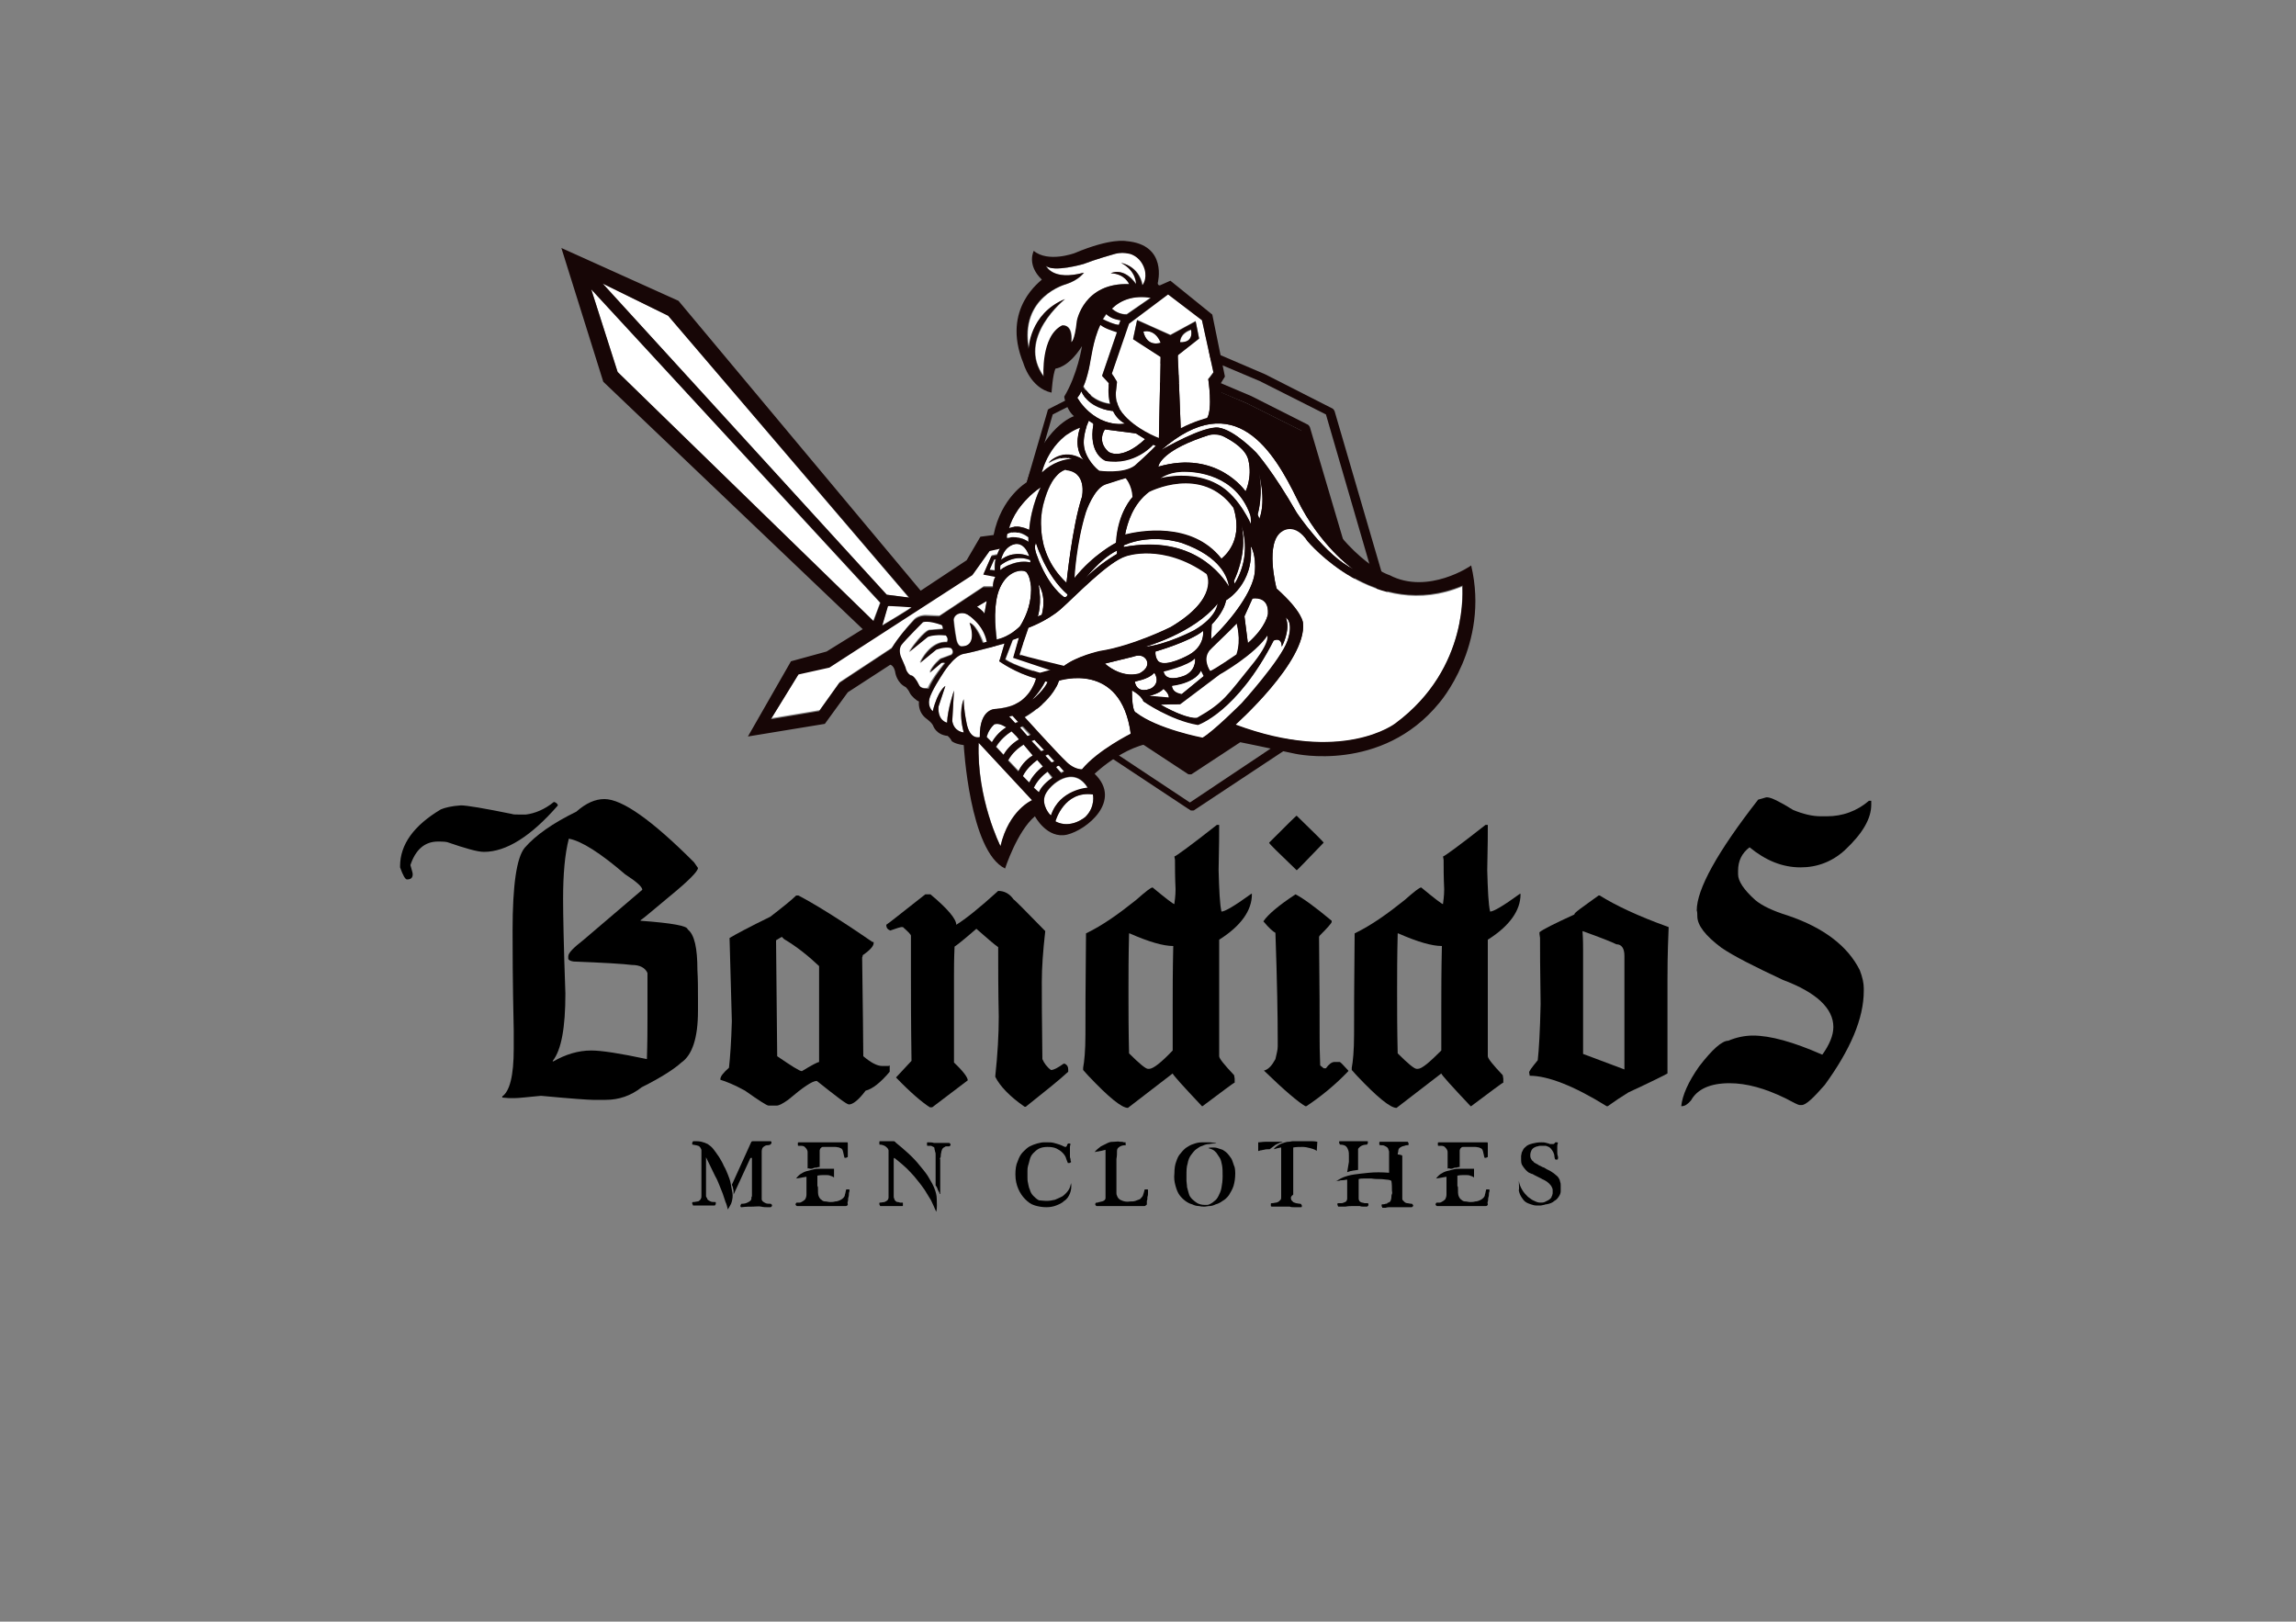 <?xml version="1.0" encoding="utf-8"?>
<!-- Generator: Adobe Illustrator 24.1.2, SVG Export Plug-In . SVG Version: 6.00 Build 0)  -->
<svg version="1.1" id="Capa_1" xmlns="http://www.w3.org/2000/svg" xmlns:xlink="http://www.w3.org/1999/xlink" x="0px" y="0px"
	 viewBox="0 0 400 282.5" style="enable-background:new 0 0 400 282.5;" xml:space="preserve">
<rect x="0" y="0" width="400" height="282.5" fill="#808080" stroke="none"/>
<style type="text/css">
	.st0{fill:#0070D1;}
	.st1{fill:#FFFFFF;}
	.st2{fill:#00579F;}
	.st3{fill:#FAA61A;}
	.st4{clip-path:url(#SVGID_2_);}
	.st5{fill:#FF5F01;}
	.st6{fill:#EA001B;}
	.st7{fill:#F79E1C;}
	.st8{fill:none;stroke:#000000;stroke-width:0.878;stroke-miterlimit:10;}
	.st9{fill:#170606;}
	.st10{fill:#1A1A1A;}
</style>
<g>
	<path d="M126.8,210.7c-0.1-0.4-0.2-0.9-0.4-1.3c-0.2-0.5-0.3-1-0.5-1.5c-0.2-0.5-0.4-1-0.6-1.5c-0.2-0.5-0.4-1-0.7-1.5
		c-0.5-1.1-1.1-2.2-1.6-3.3c0,1.2,0,2.4,0,3.3c0,0.4,0,0.8,0,1.2c0,0.4,0,0.8,0,1.1c0,0.3,0,0.6,0,0.8c0,0.2,0,0.3,0,0.3
		c0,0.1,0,0.2,0.1,0.3s0.1,0.3,0.2,0.4c0.1,0.1,0.3,0.2,0.5,0.3c0.2,0.1,0.5,0.1,0.8,0.1c0.1,0,0.1,0,0.1,0.1c0,0.1,0,0.1,0,0.2
		s0,0.1-0.1,0.2c0,0.1-0.1,0.1-0.1,0.1c-0.1,0-0.2,0-0.3,0c-0.2,0-0.3,0-0.5,0c-0.2,0-0.4,0-0.6,0s-0.3,0-0.4,0c-0.1,0-0.3,0-0.4,0
		c-0.2,0-0.4,0-0.6,0s-0.4,0-0.6,0c-0.2,0-0.3,0-0.3,0c-0.1,0-0.1,0-0.1-0.1c0-0.1-0.1-0.1-0.1-0.2c0-0.1,0-0.1,0-0.2
		c0-0.1,0.1-0.1,0.2-0.1c0.3,0,0.5-0.1,0.7-0.1s0.3-0.1,0.4-0.2c0.1-0.1,0.2-0.2,0.2-0.3c0.1-0.1,0.1-0.3,0.1-0.5c0-0.1,0-0.2,0-0.5
		s0-0.7,0-1.2c0-0.5,0-1,0-1.5s0-1.1,0-1.6s0-1,0-1.5s0-0.8,0-1.1c0-0.2,0-0.3,0-0.5s-0.1-0.3-0.2-0.5c-0.1-0.1-0.2-0.3-0.4-0.3
		c-0.2-0.1-0.5-0.1-0.9-0.2c-0.1,0-0.1,0-0.1-0.1c0-0.1,0-0.1,0-0.2c0-0.1,0-0.1,0.1-0.2c0-0.1,0.1-0.1,0.2-0.1c0.5,0,0.9,0,1.3,0.1
		s0.7,0.2,1.1,0.4c0.3,0.2,0.7,0.5,1,0.9c0.3,0.4,0.6,0.8,1,1.4c0.3,0.5,0.6,1,0.8,1.5c0.3,0.5,0.5,1,0.7,1.5c0.2,0.5,0.4,1,0.5,1.6
		c0.1,0.5,0.2,1,0.3,1.6s0,1-0.1,1.5S127,210.3,126.8,210.7z M127.8,208.1c0-0.2,0-0.4,0-0.6c0-0.2-0.1-0.4-0.1-0.5
		c0-0.2-0.1-0.4-0.2-0.6l3.4-7.5c0,0,0.1-0.1,0.3-0.1c0.2,0,0.3,0,0.5,0c0.2,0,0.4,0,0.7,0s0.5,0,0.7,0s0.4,0,0.6,0
		c0.2,0,0.4,0,0.5,0c0,0,0.1,0,0.1,0s0,0.1,0.1,0.1c0,0,0,0.1,0,0.1s0,0.1,0,0.1c0,0.1-0.1,0.2-0.2,0.3c-0.1,0-0.2,0.1-0.4,0.1
		c-0.2,0-0.3,0-0.5,0.1c-0.2,0.1-0.3,0.2-0.4,0.3c-0.1,0.1-0.2,0.4-0.2,0.7c0,0,0,0.2,0,0.4s0,0.5,0,0.9s0,0.8,0,1.2s0,0.9,0,1.4
		s0,0.9,0,1.4c0,0.4,0,0.8,0,1.2s0,0.6,0,0.9s0,0.4,0,0.4c0,0.2,0,0.4,0,0.5c0,0.2,0.1,0.3,0.2,0.4c0.1,0.1,0.3,0.2,0.5,0.3
		c0.2,0.1,0.5,0.1,0.8,0.1c0.1,0,0.1,0,0.2,0.1s0.1,0.1,0.1,0.2c0,0.1,0,0.1-0.1,0.2s-0.1,0.1-0.2,0.1c-0.1,0-0.3,0-0.6,0
		c-0.2,0-0.6,0-1-0.1s-0.9,0-1.4,0c-0.6,0-1.2,0-2,0.1c0,0-0.1,0-0.1,0s0,0-0.1-0.1c0,0,0-0.1,0-0.1c0,0,0-0.1,0-0.1
		c0,0,0-0.1,0.1-0.2c0-0.1,0.1-0.1,0.2-0.1c0.4,0,0.7-0.1,0.9-0.2c0.2-0.1,0.4-0.2,0.5-0.3c0.1-0.1,0.2-0.2,0.2-0.4s0-0.3,0.1-0.4
		V205c0-1,0-2,0-3.2c0-0.1,0-0.1-0.1-0.1c-0.1,0-0.1,0-0.2,0.1L127.8,208.1z"/>
	<path d="M140.7,203.6c0-0.4,0-0.8,0-1.2c0-0.2,0-0.3,0-0.4c0-0.1,0-0.3,0-0.4c0-0.1,0-0.2,0-0.3c0-0.1,0-0.1,0-0.2
		c0-0.1,0-0.2,0-0.3c0-0.2,0-0.3-0.1-0.5c-0.1-0.2-0.2-0.3-0.4-0.5s-0.5-0.2-0.9-0.2c0,0,0,0-0.1,0c0,0-0.1,0-0.1,0
		c0,0-0.1,0-0.1-0.1c0,0,0-0.1,0-0.2c0,0,0-0.1,0-0.2c0-0.1,0.1-0.1,0.2-0.1c0,0,0.2,0,0.5,0c0.3,0,0.6,0,1,0c0.4,0,0.8,0,1.3,0
		c0.5,0,1,0,1.5,0c0.5,0,1,0,1.5,0s0.9,0,1.3,0s0.7,0,0.9,0c0.2,0,0.3,0,0.4,0c0.1,0,0.1,0.1,0.1,0.3c0,0,0,0.1,0,0.3
		c0,0.2,0,0.4,0,0.7c0,0.2,0,0.5,0,0.7c0,0.2,0,0.4,0,0.5c0,0,0,0.1-0.1,0.1c0,0-0.1,0-0.2,0.1c-0.1,0-0.1,0-0.2,0
		c-0.1,0-0.1-0.1-0.1-0.1c0-0.1-0.1-0.3-0.1-0.4c0-0.2-0.1-0.3-0.1-0.5c0-0.1-0.1-0.2-0.1-0.3s-0.1-0.2-0.2-0.3
		c-0.1-0.1-0.3-0.1-0.4-0.2c-0.2,0-0.4-0.1-0.7-0.1h-2c-0.2,0-0.3,0-0.4,0.1s-0.1,0.1-0.2,0.2c0,0.1-0.1,0.2-0.1,0.3
		c0,0.1,0,0.2,0,0.2c0,0,0,0.1,0,0.2s0,0.2,0,0.3c0,0.1,0,0.3,0,0.4c0,0.2,0,0.3,0,0.5c0,0.4,0,0.8,0,1.3c-0.1,0-0.3,0-0.5,0.1
		c-0.2,0-0.4,0-0.6,0.1s-0.4,0.1-0.5,0.1C140.8,203.5,140.7,203.5,140.7,203.6z M142.5,207c0,0.6,0,1,0.1,1.3
		c0.1,0.3,0.3,0.6,0.5,0.7c0.2,0.2,0.4,0.3,0.7,0.3s0.5,0.1,0.8,0.1c0.3,0,0.6,0,0.9-0.1c0.3,0,0.6-0.1,0.8-0.2s0.4-0.2,0.6-0.4
		c0.2-0.2,0.3-0.4,0.3-0.6c0-0.1,0.1-0.2,0.1-0.4c0-0.1,0.1-0.3,0.1-0.4c0-0.1,0-0.1,0.1-0.1c0.1,0,0.1,0,0.2,0c0.1,0,0.1,0,0.2,0
		s0.1,0.1,0.1,0.1c0,0.1,0,0.3-0.1,0.5c0,0.2,0,0.5-0.1,0.8s0,0.5-0.1,0.7s0,0.4,0,0.5c0,0.1,0,0.1-0.1,0.2
		c-0.1,0.1-0.2,0.1-0.3,0.1c-0.1,0-0.3,0-0.6,0c-0.3,0-0.6,0-1,0s-0.8,0-1.2,0c-0.4,0-0.9,0-1.4,0s-0.9,0-1.4,0c-0.4,0-0.9,0-1.2,0
		c-0.4,0-0.7,0-1,0c-0.3,0-0.5,0-0.6,0c-0.1,0-0.1,0-0.2-0.1s-0.1-0.1-0.1-0.2c0-0.1,0-0.1,0.1-0.2c0-0.1,0.1-0.1,0.2-0.1
		c0.1,0,0.2,0,0.4,0c0.2,0,0.3-0.1,0.5-0.2s0.3-0.2,0.5-0.4c0.1-0.2,0.2-0.5,0.2-0.8l0-3.1l-1.8,0.3c0.2-0.3,0.5-0.6,0.8-0.8
		s0.7-0.4,1.1-0.5c0.4-0.1,0.8-0.2,1.2-0.3c0.4-0.1,0.8-0.1,1.3-0.1c0.4,0,0.8,0,1.2,0c0.4,0,0.7,0,1,0v1.5c0,0-0.1,0-0.2-0.1
		c-0.1-0.1-0.3-0.1-0.5-0.2c-0.2-0.1-0.5-0.1-0.9-0.1s-0.8,0-1.3,0.1v1c0,0.3,0,0.5,0,0.8C142.5,206.7,142.5,206.9,142.5,207z"/>
	<path d="M163.1,211.1c-0.3-0.7-0.6-1.4-0.9-2c-0.4-0.6-0.7-1.2-1.1-1.8s-0.8-1.1-1.2-1.6c-0.4-0.5-0.8-1-1.2-1.4
		c-0.9-1-1.9-1.8-2.9-2.6c0,0-0.1,0.1-0.1,0.2v6c0,0.2,0,0.4,0,0.5c0,0.2,0,0.3,0.1,0.4c0,0.2,0.1,0.3,0.2,0.4
		c0.1,0.1,0.2,0.2,0.4,0.2s0.3,0.1,0.4,0.1c0.1,0,0.3,0,0.4,0c0.1,0,0.1,0,0.1,0.1c0,0.1,0,0.1,0,0.2c0,0.1,0,0.1,0,0.2
		c0,0.1-0.1,0.1-0.1,0.1c-0.1,0-0.2,0-0.3,0c-0.2,0-0.3,0-0.5,0c-0.2,0-0.4,0-0.6,0s-0.3,0-0.4,0c-0.1,0-0.3,0-0.5,0s-0.4,0-0.6,0
		c-0.2,0-0.4,0-0.6,0c-0.2,0-0.3,0-0.3,0c-0.1,0-0.1,0-0.1-0.1c0-0.1-0.1-0.1-0.1-0.2c0-0.1,0-0.1,0-0.2c0-0.1,0.1-0.1,0.1-0.1
		c0.3,0,0.6-0.1,0.8-0.1c0.2-0.1,0.4-0.2,0.5-0.3c0.1-0.1,0.2-0.3,0.2-0.5c0-0.2,0-0.5,0-0.8v-7.1c0-0.1,0-0.2,0-0.3
		c0-0.1-0.1-0.3-0.2-0.4s-0.3-0.3-0.5-0.4c-0.2-0.1-0.5-0.2-0.8-0.2c-0.1,0-0.1,0-0.1-0.1c0-0.1,0-0.1,0-0.2s0-0.1,0-0.2
		s0.1-0.1,0.1-0.1c0.2,0,0.4,0,0.6,0c0.2,0,0.5,0,0.7,0s0.4,0,0.6,0c0.2,0,0.3,0,0.4,0c0.1,0,0.2,0,0.3,0.1c0.1,0,0.1,0,0.1,0.1
		c1.6,1.3,3.1,2.6,4.2,4c0.5,0.6,1,1.2,1.4,1.8c0.4,0.7,0.8,1.3,1.1,2c0.3,0.7,0.5,1.4,0.5,2.1S163.3,210.4,163.1,211.1L163.1,211.1
		z M163.7,208c0-0.2-0.1-0.3-0.2-0.5c-0.1-0.2-0.2-0.4-0.2-0.5c-0.1-0.2-0.2-0.4-0.3-0.5c0-0.9,0-1.8,0-2.5c0-0.3,0-0.6,0-0.9
		s0-0.6,0-0.8c0-0.3,0-0.5,0-0.6c0-0.2,0-0.3,0-0.3c0,0,0-0.1,0-0.3c0-0.1,0-0.3-0.1-0.5c0-0.2-0.1-0.3-0.1-0.5s-0.1-0.3-0.2-0.3
		c-0.2-0.1-0.3-0.2-0.5-0.2c-0.2,0-0.3,0-0.5,0c0,0-0.1,0-0.1-0.1c0-0.1,0-0.1,0-0.2c0-0.1,0-0.1,0-0.2s0.1-0.1,0.1-0.1
		c0.4,0,0.8,0,1.1,0.1c0.3,0,0.5,0,0.8,0c0.2,0,0.5,0,0.8,0c0.3,0,0.6,0,1,0c0.1,0,0.1,0,0.2,0.1s0.1,0.1,0.1,0.2
		c0,0.1,0,0.1-0.1,0.2c0,0.1-0.1,0.1-0.2,0.1c-0.2,0-0.3,0-0.4,0c-0.1,0-0.2,0-0.3,0.1s-0.2,0.1-0.2,0.1s-0.1,0.1-0.2,0.2
		c-0.1,0.1-0.1,0.3-0.2,0.5c0,0.2-0.1,0.4-0.1,0.6s0,0.4-0.1,0.5s0,0.3,0,0.3c0,0,0,0.1,0,0.3s0,0.5,0,0.8c0,0.3,0,0.7,0,1
		s0,0.8,0,1.2s0,0.8,0,1.1c0,0.4,0,0.7,0,1c0,0.3,0,0.5,0,0.6C163.7,208,163.7,208,163.7,208z"/>
	<path d="M182.4,209.2c0.5,0,0.9-0.1,1.4-0.2c0.5-0.2,0.9-0.4,1.3-0.6c0.4-0.3,0.7-0.6,1-1c0.3-0.4,0.4-0.9,0.5-1.3
		c0.1,0.7,0,1.3-0.2,1.8c-0.2,0.5-0.5,1-1,1.3c-0.4,0.4-0.9,0.6-1.4,0.8s-1.1,0.3-1.7,0.3c-0.7,0-1.3-0.1-2-0.3s-1.2-0.6-1.7-1.1
		c-0.5-0.5-0.9-1.1-1.2-1.8c-0.3-0.7-0.5-1.5-0.5-2.5c0-0.9,0.1-1.7,0.4-2.3c0.2-0.6,0.5-1.2,0.9-1.6c0.4-0.4,0.8-0.8,1.2-1
		c0.4-0.2,0.9-0.4,1.3-0.5c0.4-0.1,0.8-0.2,1.1-0.2s0.6,0,0.7,0c0.4,0,0.7,0,1.1,0.1s0.7,0.2,1,0.3c0.3,0.1,0.5,0.2,0.7,0.3
		c0.2,0.1,0.3,0.1,0.3,0.1c0.1,0,0.1,0,0.2-0.1c0,0,0.1-0.1,0.1-0.2c0-0.1,0-0.1,0.1-0.2c0,0,0.1-0.1,0.1-0.1c0.2,0,0.3,0,0.3,0
		c0,0,0.1,0.1,0.1,0.1c0,0.1-0.1,0.3-0.1,0.5s0,0.4,0,0.6c0,0.2,0,0.4,0,0.6c0,0.2,0,0.3,0,0.4c0,0.2,0,0.3,0.1,0.5
		c0,0.2,0,0.3,0.1,0.5c0,0,0,0.1-0.1,0.1c0,0-0.1,0.1-0.2,0.1c-0.1,0-0.1,0-0.2,0c-0.1,0-0.1,0-0.1-0.1c-0.1-0.2-0.2-0.5-0.3-0.8
		c-0.1-0.3-0.3-0.6-0.6-0.9s-0.6-0.5-1-0.7c-0.4-0.2-0.9-0.3-1.6-0.3c-0.6,0-1.1,0.1-1.5,0.3c-0.4,0.2-0.7,0.5-1,0.8
		c-0.3,0.3-0.5,0.7-0.6,1.1s-0.2,0.8-0.3,1.1c-0.1,0.4-0.1,0.7-0.1,0.9c0,0.3,0,0.5,0,0.5c0,0.1,0,0.3,0,0.6s0,0.6,0.1,1
		s0.1,0.7,0.3,1.1c0.1,0.4,0.3,0.8,0.6,1.1c0.3,0.3,0.6,0.6,1,0.8C181.2,209.1,181.8,209.2,182.4,209.2z"/>
	<path d="M196.1,199.5c-0.5,0-0.8,0.1-1.1,0.3c-0.3,0.2-0.4,0.4-0.4,0.7c0,0.4,0,0.9-0.1,1.4c0,0.5,0,1.1,0,1.8c0,0.6,0,1.3,0,2
		s0,1.4,0,2.1c0,0.2,0,0.3,0.1,0.5s0.1,0.3,0.3,0.5c0.2,0.2,0.4,0.3,0.7,0.4c0.3,0.1,0.7,0.2,1.3,0.1c0.3,0,0.6,0,0.9-0.1
		c0.3-0.1,0.5-0.2,0.8-0.3c0.2-0.2,0.4-0.4,0.5-0.6c0.1-0.3,0.2-0.6,0.3-1c0-0.1,0-0.1,0.1-0.1c0.1,0,0.1,0,0.2,0c0.1,0,0.1,0,0.2,0
		c0.1,0,0.1,0.1,0.1,0.1c0,0.1,0,0.3,0,0.5c0,0.2,0,0.5-0.1,0.7c0,0.3,0,0.5-0.1,0.7c0,0.2,0,0.4,0,0.5c0,0,0,0,0,0.1
		c0,0,0,0.1-0.1,0.1c0,0-0.1,0.1-0.1,0.1c0,0-0.1,0.1-0.2,0.1c-0.3,0-0.7,0-1.1,0c-0.3,0-0.7,0-1.2,0s-0.9,0-1.4,0
		c-0.6,0-1.1,0-1.6,0c-0.5,0-1,0-1.4,0c-0.4,0-0.7,0-1,0c-0.3,0-0.5,0-0.6,0c-0.1,0-0.1,0-0.2-0.1c0-0.1-0.1-0.1-0.1-0.2
		c0-0.1,0-0.1,0.1-0.2c0-0.1,0.1-0.1,0.2-0.1c0.1,0,0.2,0,0.4-0.1c0.2,0,0.3-0.1,0.5-0.1c0.2-0.1,0.3-0.1,0.4-0.2s0.2-0.2,0.2-0.4
		c0,0,0-0.2,0-0.5c0-0.3,0-0.7,0-1.2c0-0.5,0-1,0-1.5c0-0.6,0-1.1,0-1.6c0-0.5,0-1,0-1.4c0-0.4,0-0.7,0-0.9v-1.3
		c-0.3,0.1-0.5,0.1-0.8,0.2c-0.2,0-0.4,0.1-0.6,0.1c-0.2,0-0.4,0.1-0.5,0.1c0.3-0.4,0.7-0.7,1.1-1c0.4-0.2,0.8-0.4,1.2-0.6
		s0.8-0.2,1.1-0.2c0.4,0,0.7-0.1,1,0c0.3,0,0.5,0,0.7,0.1c0.2,0,0.3,0,0.3,0c0,0,0,0,0,0.1s0,0.1,0,0.1c0,0,0,0.1,0,0.2
		C196.2,199.5,196.2,199.5,196.1,199.5z"/>
	<path d="M215.2,204.4c0,0.8-0.1,1.5-0.3,2.2c-0.2,0.6-0.5,1.1-0.8,1.6c-0.3,0.4-0.7,0.8-1.1,1c-0.4,0.3-0.8,0.5-1.2,0.6
		c-0.4,0.2-0.8,0.3-1.1,0.3s-0.6,0.1-0.8,0.1c-0.3,0-0.6,0-1-0.1c-0.4,0-0.8-0.1-1.2-0.3c-0.4-0.1-0.8-0.3-1.2-0.6
		c-0.4-0.3-0.7-0.6-1-1c-0.3-0.4-0.5-0.9-0.7-1.6s-0.3-1.4-0.2-2.2c0-0.8,0.1-1.5,0.3-2c0.2-0.6,0.4-1.1,0.8-1.5
		c0.3-0.4,0.7-0.8,1-1s0.8-0.5,1.2-0.6c0.5-0.2,1-0.3,1.5-0.3c0.5,0,0.9,0,1.3,0s0.7,0.1,0.9,0.1s0.3,0.1,0.3,0.1
		c-0.4,0-0.8,0-1.2,0.1c-0.4,0-0.8,0.1-1.2,0.3c-0.4,0.1-0.7,0.3-1.1,0.6c-0.3,0.2-0.6,0.6-0.9,1c-0.3,0.4-0.5,0.9-0.6,1.5
		c-0.2,0.6-0.2,1.3-0.2,2.1c0,0.2,0,0.5,0,0.9c0,0.3,0.1,0.7,0.1,1.1c0.1,0.4,0.2,0.7,0.3,1.1s0.3,0.7,0.6,1
		c0.3,0.3,0.6,0.5,0.9,0.7c0.4,0.2,0.8,0.3,1.3,0.3c0.1,0,0.2,0,0.4,0s0.4-0.1,0.6-0.2c0.2-0.1,0.5-0.3,0.7-0.5
		c0.3-0.2,0.5-0.5,0.7-0.9s0.4-0.8,0.5-1.4c0.1-0.5,0.2-1.2,0.2-2c0-0.7,0-1.4-0.1-1.9s-0.2-1-0.4-1.3s-0.4-0.6-0.6-0.9
		c-0.2-0.2-0.4-0.4-0.6-0.5c-0.2-0.1-0.4-0.2-0.5-0.2c-0.1,0-0.2-0.1-0.3-0.1c0.2-0.1,0.5-0.1,0.8-0.1c0.2,0,0.5,0,0.8,0.1
		s0.6,0.2,0.9,0.3c0.3,0.2,0.5,0.3,0.8,0.6c0.2,0.2,0.5,0.6,0.7,0.9s0.3,0.8,0.5,1.3C215.1,203.2,215.2,203.8,215.2,204.4z"/>
	<path d="M223.6,198.9c-0.1,0-0.2,0-0.3,0.1c-0.2,0-0.4,0.1-0.6,0.2c-0.2,0.1-0.5,0.2-0.7,0.4c-0.3,0.2-0.5,0.4-0.8,0.6
		c-0.4,0-0.7,0-1,0.1c-0.2,0-0.4,0.1-0.6,0.1c-0.1,0-0.2,0.1-0.3,0.1c0,0-0.1,0-0.1,0l0-1.5c0.4,0,0.8-0.1,1.3-0.1
		c0.5,0,0.9,0,1.3,0s0.8,0,1.1,0C223.3,198.9,223.5,198.9,223.6,198.9z M224.9,208.6c0,0.2,0,0.3,0.1,0.5c0.1,0.1,0.2,0.2,0.3,0.3
		c0.1,0.1,0.3,0.1,0.5,0.2c0.2,0,0.4,0.1,0.7,0.1c0.1,0,0.1,0,0.2,0.1c0,0.1,0.1,0.1,0.1,0.2s0,0.1,0,0.2c0,0.1-0.1,0.1-0.2,0.1
		c-0.1,0-0.3,0-0.5,0s-0.5,0-0.7,0s-0.5,0-0.7-0.1c-0.2,0-0.4,0-0.5,0c-0.1,0-0.3,0-0.5,0c-0.2,0-0.5,0-0.8,0s-0.5,0-0.8,0
		c-0.2,0-0.4,0-0.5,0c-0.1,0-0.1,0-0.2-0.1c0-0.1,0-0.1,0-0.2s0-0.1,0-0.2c0-0.1,0.1-0.1,0.2-0.1c0.3,0,0.5-0.1,0.7-0.1
		c0.2,0,0.3-0.1,0.5-0.2c0.1-0.1,0.2-0.2,0.3-0.3c0.1-0.1,0.1-0.3,0.1-0.5c0,0,0-0.2,0-0.4c0-0.3,0-0.6,0-1c0-0.4,0-0.9,0-1.4
		c0-0.5,0-1,0-1.6c0-1.2,0-2.6,0-4.2c-0.2,0-0.4,0.1-0.5,0.1c-0.2,0-0.3,0.1-0.4,0.1c-0.1,0-0.3,0.1-0.4,0.1
		c0.2-0.3,0.5-0.5,0.8-0.7s0.6-0.3,0.9-0.4c0.3-0.1,0.6-0.2,0.9-0.2s0.5-0.1,0.8-0.1c0.3,0,0.5,0,0.8,0c0.3,0,0.6,0,1,0
		c0.3,0,0.7,0,1.1,0c0.4,0,0.8,0,1.3,0.1l-0.1,1.6c0,0-0.1-0.1-0.3-0.2c-0.2-0.1-0.5-0.2-0.9-0.3c-0.4-0.1-0.8-0.2-1.3-0.2
		s-1.1,0-1.6,0.1c0,1.6,0,3,0,4.2c0,0.5,0,1.1,0,1.6c0,0.5,0,1,0,1.4s0,0.7,0,1C224.9,208.4,224.9,208.6,224.9,208.6z"/>
	<path d="M244.3,201.4c0,1.3,0,2.5,0,3.6c0,0.5,0,0.9,0,1.3s0,0.8,0,1.2c0,0.4,0,0.6,0,0.9s0,0.4,0,0.4c0,0.1,0,0.2,0.1,0.3
		c0.1,0.1,0.2,0.2,0.3,0.3c0.1,0.1,0.3,0.2,0.5,0.2s0.4,0.1,0.7,0.1c0.1,0,0.1,0,0.2,0.1c0,0.1,0.1,0.1,0.1,0.2c0,0.1,0,0.1-0.1,0.2
		s-0.1,0.1-0.2,0.1c-0.1,0-0.3,0-0.5,0s-0.5,0-0.7,0c-0.3,0-0.5,0-0.7,0c-0.2,0-0.4,0-0.5,0c-0.1,0-0.3,0-0.5,0c-0.2,0-0.5,0-0.8,0
		c-0.3,0-0.5,0-0.8,0.1c-0.2,0-0.4,0-0.5,0c-0.1,0-0.1,0-0.1-0.1s-0.1-0.1-0.1-0.2c0-0.1,0-0.1,0-0.2c0-0.1,0.1-0.1,0.1-0.1
		c0.2,0,0.4,0,0.6-0.1c0.1,0,0.3,0,0.3-0.1s0.2-0.1,0.2-0.1c0.1,0,0.1-0.1,0.2-0.1c0.1-0.1,0.1-0.1,0.2-0.3c0-0.1,0.1-0.3,0.1-0.5
		s0-0.4,0.1-0.6s0-0.4,0-0.6c0-0.5,0-1.1-0.1-1.7c0,0-0.1,0-0.2-0.1c-0.1,0-0.3-0.1-0.6-0.1c-0.3,0-0.6-0.1-1.1-0.1
		c-0.4,0-1,0-1.6-0.1c-0.3,0-0.7,0-1.1,0c-0.4,0-0.8,0-1.1,0.1c0,0.6,0,1.1,0,1.6c0,0.2,0,0.4,0,0.6s0,0.4,0,0.6c0,0.2,0,0.3,0,0.4
		c0,0.1,0,0.2,0,0.2c0,0.2,0.1,0.4,0.2,0.5c0.1,0.1,0.3,0.2,0.4,0.2c0.2,0,0.3,0.1,0.5,0.1c0.2,0,0.3,0,0.4,0c0.1,0,0.1,0,0.2,0.1
		c0,0.1,0,0.1,0,0.2c0,0.1,0,0.1-0.1,0.2s-0.1,0.1-0.2,0.1c-0.1,0-0.3,0-0.5,0c-0.2,0-0.5,0-0.7-0.1c-0.3,0-0.5,0-0.7,0
		c-0.2,0-0.4,0-0.5,0c-0.4,0-0.8,0-1.3,0.1c-0.2,0-0.4,0-0.6,0c-0.2,0-0.4,0-0.6,0c-0.1,0-0.1,0-0.1-0.1s-0.1-0.1-0.1-0.2
		c0-0.1,0-0.1,0-0.2c0-0.1,0.1-0.1,0.2-0.1c0.1,0,0.2,0,0.4,0c0.2,0,0.3,0,0.5-0.1c0.2-0.1,0.3-0.1,0.4-0.2c0.1-0.1,0.2-0.3,0.2-0.5
		c0,0,0-0.1,0-0.3c0-0.2,0-0.4,0-0.6c0-0.2,0-0.5,0-0.7c0-0.3,0-0.5,0-0.7c0-0.2,0-0.4,0-0.6c0-0.2,0-0.3,0-0.4
		c-0.3,0-0.5,0.1-0.8,0.1s-0.4,0-0.6,0.1c-0.2,0-0.4,0-0.6,0.1c0.4-0.2,0.8-0.5,1.3-0.7c0.5-0.2,1.2-0.4,1.9-0.5s1.6-0.2,2.6-0.3
		c1-0.1,2.2-0.1,3.5,0c0-0.1,0-0.2,0-0.4c0-0.2,0-0.4,0-0.7c0-0.3,0-0.5,0-0.8c0-0.3,0-0.6,0-0.8c0-0.3,0-0.5,0-0.6
		c0-0.2,0-0.3,0-0.3c0-0.1,0-0.2-0.1-0.4c0-0.1-0.1-0.3-0.2-0.4c-0.1-0.1-0.3-0.2-0.5-0.3c-0.2-0.1-0.4-0.1-0.7-0.1
		c-0.1,0-0.1,0-0.2-0.1c0-0.1,0-0.1,0-0.2c0,0,0-0.1,0-0.2c0-0.1,0.1-0.1,0.2-0.1c0.1,0,0.3,0,0.5,0s0.5,0,0.7,0c0.3,0,0.5,0,0.8,0
		c0.2,0,0.4,0,0.5,0c0,0,0.1,0,0.2,0s0.3,0,0.4,0c0.2,0,0.4,0,0.5,0c0.2,0,0.4,0,0.5,0c0.2,0,0.3,0,0.4,0c0.1,0,0.2,0,0.2,0
		c0,0,0.1,0,0.1,0.1c0,0,0.1,0.1,0.1,0.2c0,0,0,0.1,0,0.2c0,0.1-0.1,0.1-0.2,0.1c-0.2,0-0.3,0-0.5,0.1c-0.1,0-0.3,0.1-0.4,0.1
		c-0.2,0.1-0.4,0.2-0.5,0.3s-0.2,0.3-0.2,0.5c0,0.2-0.1,0.4-0.1,0.6C244.3,201.2,244.3,201.3,244.3,201.4z M235,202.4
		c0-0.3,0-0.7,0-1c0-0.4,0-0.7-0.1-1s-0.2-0.5-0.4-0.7s-0.6-0.3-1-0.3c-0.1,0-0.1,0-0.1-0.1c0-0.1-0.1-0.1-0.1-0.2
		c0-0.1,0-0.1,0-0.2c0-0.1,0.1-0.1,0.2-0.1c0.1,0,0.3,0,0.5,0c0.2,0,0.5,0,0.7,0c0.3,0,0.5,0,0.8,0c0.2,0,0.4,0,0.5,0
		c0,0,0.1,0,0.2,0s0.3,0,0.4,0c0.2,0,0.4,0,0.5,0c0.2,0,0.4,0,0.5,0s0.3,0,0.4,0s0.2,0,0.2,0c0.1,0,0.1,0,0.1,0.1c0,0.1,0,0.1,0,0.2
		c0,0.1,0,0.1-0.1,0.2c0,0.1-0.1,0.1-0.1,0.1c-0.4,0-0.7,0.1-0.9,0.2c-0.2,0.1-0.3,0.2-0.4,0.3c-0.1,0.1-0.2,0.2-0.2,0.3
		c0,0.1,0,0.2,0,0.3c0,0,0,0.1,0,0.2c0,0.1,0,0.3,0,0.4c0,0.2,0,0.3,0,0.5c0,0.2,0,0.4,0,0.6c0,0.5,0,1,0,1.6
		c-0.2,0-0.5,0.1-0.7,0.1c-0.2,0-0.4,0.1-0.6,0.1c-0.2,0.1-0.4,0.1-0.6,0.2L235,202.4z"/>
	<path d="M252.2,203.6c0-0.4,0-0.8,0-1.2c0-0.2,0-0.3,0-0.4c0-0.1,0-0.3,0-0.4c0-0.1,0-0.2,0-0.3c0-0.1,0-0.1,0-0.2
		c0-0.1,0-0.2,0-0.3c0-0.2,0-0.3-0.1-0.5c-0.1-0.2-0.2-0.3-0.4-0.5s-0.5-0.2-0.9-0.2c0,0,0,0-0.1,0c0,0-0.1,0-0.1,0
		c0,0-0.1,0-0.1-0.1c0,0,0-0.1,0-0.2c0,0,0-0.1,0-0.2c0-0.1,0.1-0.1,0.2-0.1c0,0,0.2,0,0.5,0c0.3,0,0.6,0,1,0c0.4,0,0.8,0,1.3,0
		c0.5,0,1,0,1.5,0c0.5,0,1,0,1.5,0c0.5,0,0.9,0,1.3,0s0.7,0,0.9,0c0.2,0,0.3,0,0.4,0c0.1,0,0.1,0.1,0.1,0.3c0,0,0,0.1,0,0.3
		c0,0.2,0,0.4,0,0.7c0,0.2,0,0.5,0,0.7c0,0.2,0,0.4,0,0.5c0,0,0,0.1-0.1,0.1c0,0-0.1,0-0.2,0.1c-0.1,0-0.1,0-0.2,0
		c-0.1,0-0.1-0.1-0.1-0.1c0-0.1-0.1-0.3-0.1-0.4c0-0.2-0.1-0.3-0.1-0.5c0-0.1-0.1-0.2-0.1-0.3s-0.1-0.2-0.2-0.3
		c-0.1-0.1-0.3-0.1-0.4-0.2c-0.2,0-0.4-0.1-0.7-0.1h-2c-0.2,0-0.3,0-0.4,0.1s-0.1,0.1-0.2,0.2c0,0.1-0.1,0.2-0.1,0.3
		c0,0.1,0,0.2,0,0.2c0,0,0,0.1,0,0.2s0,0.2,0,0.3c0,0.1,0,0.3,0,0.4c0,0.2,0,0.3,0,0.5c0,0.4,0,0.8,0,1.3c-0.1,0-0.3,0-0.5,0.1
		c-0.2,0-0.4,0-0.6,0.1s-0.4,0.1-0.5,0.1C252.4,203.5,252.3,203.5,252.2,203.6z M254,207c0,0.6,0,1,0.1,1.3c0.1,0.3,0.3,0.6,0.5,0.7
		c0.2,0.2,0.4,0.3,0.7,0.3s0.5,0.1,0.8,0.1c0.3,0,0.6,0,0.9-0.1c0.3,0,0.6-0.1,0.8-0.2s0.4-0.2,0.6-0.4c0.2-0.2,0.3-0.4,0.3-0.6
		c0-0.1,0.1-0.2,0.1-0.4c0-0.1,0.1-0.3,0.1-0.4c0-0.1,0-0.1,0.1-0.1c0.1,0,0.1,0,0.2,0c0.1,0,0.1,0,0.2,0s0.1,0.1,0.1,0.1
		c0,0.1,0,0.3-0.1,0.5c0,0.2,0,0.5-0.1,0.8s0,0.5-0.1,0.7s0,0.4,0,0.5c0,0.1,0,0.1-0.1,0.2c-0.1,0.1-0.2,0.1-0.3,0.1
		c-0.1,0-0.3,0-0.6,0c-0.3,0-0.6,0-1,0s-0.8,0-1.2,0c-0.4,0-0.9,0-1.4,0s-0.9,0-1.4,0c-0.4,0-0.9,0-1.2,0c-0.4,0-0.7,0-1,0
		c-0.3,0-0.5,0-0.6,0c-0.1,0-0.1,0-0.2-0.1s-0.1-0.1-0.1-0.2c0-0.1,0-0.1,0.1-0.2c0-0.1,0.1-0.1,0.2-0.1c0.1,0,0.2,0,0.4,0
		c0.2,0,0.3-0.1,0.5-0.2s0.3-0.2,0.5-0.4c0.1-0.2,0.2-0.5,0.2-0.8l0-3.1l-1.8,0.3c0.2-0.3,0.5-0.6,0.8-0.8s0.7-0.4,1.1-0.5
		c0.4-0.1,0.8-0.2,1.2-0.3c0.4-0.1,0.8-0.1,1.3-0.1c0.4,0,0.8,0,1.2,0c0.4,0,0.7,0,1,0v1.5c0,0-0.1,0-0.2-0.1
		c-0.1-0.1-0.3-0.1-0.5-0.2c-0.2-0.1-0.5-0.1-0.9-0.1s-0.8,0-1.3,0.1v1c0,0.3,0,0.5,0,0.8C254,206.7,254,206.9,254,207z"/>
	<path d="M264.6,205.7c0.1,0.6,0.3,1.1,0.6,1.6s0.6,0.8,1,1.2c0.4,0.3,0.8,0.6,1.1,0.7c0.4,0.2,0.7,0.3,1,0.3c0.3,0,0.6,0,0.8-0.1
		c0.2-0.1,0.4-0.2,0.6-0.3c0.2-0.1,0.3-0.2,0.4-0.3c0.1-0.1,0.2-0.2,0.2-0.3c0,0,0-0.1,0.1-0.2c0-0.1,0.1-0.3,0.1-0.4
		c0-0.2,0-0.4,0-0.6s-0.1-0.4-0.2-0.6c-0.1-0.2-0.3-0.4-0.5-0.6c-0.2-0.2-0.5-0.4-0.9-0.6c-0.1,0-0.2-0.1-0.4-0.2
		c-0.2-0.1-0.4-0.2-0.6-0.3c-0.2-0.1-0.4-0.2-0.6-0.3c-0.2-0.1-0.3-0.2-0.4-0.2s-0.2-0.1-0.5-0.2c-0.2-0.1-0.4-0.3-0.6-0.5
		c-0.2-0.2-0.4-0.5-0.6-0.8c-0.2-0.3-0.2-0.7-0.2-1.2c0-0.1,0-0.2,0-0.4c0-0.2,0.1-0.4,0.1-0.6c0.1-0.2,0.2-0.4,0.3-0.6
		s0.4-0.4,0.6-0.6c0.3-0.2,0.6-0.3,1-0.4s0.9-0.2,1.5-0.2c0.3,0,0.6,0,0.9,0.1s0.5,0.1,0.6,0.2c0,0,0.1,0,0.1,0c0.1,0,0.1,0,0.2,0
		c0.1,0,0.1,0,0.2,0c0.1,0,0.1,0,0.1,0c0.1,0,0.2-0.1,0.3-0.2c0,0,0-0.1,0.1-0.1s0.1,0,0.2,0c0.1,0,0.2,0,0.2,0.1s0,0,0,0.1
		c-0.1,0.2-0.1,0.4-0.1,0.6c0,0.3,0,0.6,0,0.8c0,0.3,0,0.5,0.1,0.8s0,0.4,0,0.5c0,0,0,0.1-0.1,0.1c-0.1,0-0.1,0-0.1,0
		c-0.1,0-0.1,0-0.2,0c0,0-0.1-0.1-0.1-0.1c0-0.1-0.1-0.3-0.1-0.5s-0.1-0.5-0.2-0.7s-0.3-0.5-0.5-0.7s-0.5-0.3-0.8-0.4
		c0,0-0.1,0-0.3,0c-0.2,0-0.3,0-0.5,0s-0.4,0-0.6,0.1c-0.2,0-0.4,0.1-0.6,0.2c-0.2,0.1-0.4,0.3-0.5,0.5c-0.1,0.2-0.2,0.5-0.2,0.8
		c0,0.2,0,0.4,0.1,0.6s0.2,0.4,0.4,0.5c0.1,0.2,0.3,0.3,0.5,0.4c0.2,0.1,0.4,0.2,0.5,0.3c0.2,0.1,0.3,0.1,0.4,0.2
		c0.1,0,0.2,0.1,0.2,0.1c0.1,0,0.2,0.1,0.3,0.1c0.2,0.1,0.3,0.2,0.5,0.3s0.4,0.2,0.6,0.3c0.2,0.1,0.4,0.3,0.6,0.4
		c0.2,0.2,0.4,0.3,0.6,0.5c0.2,0.2,0.3,0.4,0.4,0.6c0,0.1,0.1,0.2,0.1,0.4c0.1,0.2,0.1,0.4,0.1,0.7c0,0.3,0,0.5,0,0.9
		c0,0.3-0.1,0.6-0.3,0.9s-0.4,0.6-0.8,0.8c-0.3,0.3-0.8,0.5-1.4,0.6c-0.1,0-0.2,0-0.4,0.1c-0.2,0-0.4,0.1-0.6,0.1s-0.5,0-0.8,0
		c-0.3,0-0.6-0.1-0.9-0.2s-0.6-0.2-0.9-0.4c-0.3-0.2-0.5-0.5-0.7-0.8c-0.2-0.3-0.4-0.7-0.5-1.2C264.7,207,264.6,206.4,264.6,205.7z"
		/>
</g>
<g>
	<path d="M96.5,139.7c0.4,0.1,0.6,0.3,0.7,0.6c-4.7,5.4-9,8.1-12.9,8.1c-1.1,0-3.2-0.6-6.4-1.7c-0.5-0.1-1.1-0.1-1.6-0.1
		c-2.3,0-3.9,1.4-4.8,4.1c0.2,0.8,0.4,1.3,0.4,1.6c0,0.6-0.3,0.9-1,0.9c-0.3,0-0.7-0.7-1.2-2.1v-0.2c0-3.8,2.4-7.1,7.1-9.9
		c0.7-0.3,1.9-0.6,3.5-0.7c1,0,4,0.5,8.9,1.5c0.2,0.1,0.7,0.1,1.5,0.1h0.9C93.2,141.7,94.9,141,96.5,139.7z M105.3,139.2
		c3.1,0,8.3,3.7,15.6,11l0.7,1c0,0.6-1.7,2.3-5,5c-2.9,2.4-4.5,3.8-5,4.1v0.1c5.5,0.4,8.2,0.9,8.2,1.5c1.2,0.9,1.7,3.3,1.7,7.1
		c0.1,1.6,0.1,3.3,0.1,5.1v2c0,4.7-1,7.7-2.9,9c-1.2,1.1-3.5,2.6-6.9,4.3c-1.9,1.5-4,2.2-6.3,2.2h-2.2c-0.7,0-3.7-0.2-9-0.7h-0.1
		c-2.2,0.2-3.8,0.4-4.6,0.4h-0.9l-1.2-0.1V191c1.3-0.9,2-3.6,2-8.3v-3.2c-0.2-8.8-0.2-14.6-0.2-17.4c0-7.9,0.7-12.7,2.1-14.4
		c1.9-2.2,4.9-4.3,9-6.3C102.1,139.9,103.7,139.2,105.3,139.2z M99.1,146.1c-0.7,2.7-1,6.2-1,10.5c0,2.6,0.1,8.1,0.4,16.5
		c0,5.9-0.7,9.8-2.2,11.7v0.1h0.1c2.1-1.2,4.3-1.9,6.6-1.9c1.8,0,5,0.5,9.7,1.5c0.1-3.1,0.1-5.5,0.1-7.1v-7.9
		c-0.4-0.9-1.3-1.4-2.7-1.4c-1.6-0.2-5-0.4-10.2-0.6c-0.6-0.1-0.9-0.3-0.9-0.5v-0.4c0-0.6,0.9-1.5,2.7-2.9l10.2-8.7
		c0-0.5-1-1.4-3-2.7C104.6,148.6,101.3,146.5,99.1,146.1z"/>
	<path d="M139.1,156c2.5,1.3,6.8,3.9,12.9,8.1h0.2v0.2c0,0.5-0.6,1.2-1.9,2.1c0,0.1,0,0.2-0.1,0.4c0.1,8.6,0.2,14.3,0.2,17.2
		c1.3,1.1,2.4,1.7,3.3,1.7h1.1l0.2-0.1v1.1c-1.6,1.9-3,3-4.2,3.3c-1.2,1.6-2.2,2.4-2.9,2.4c-0.4,0-2.2-1.4-5.6-4.1
		c-0.8,0-2.4,1.1-5,3.3c-1,0.7-1.6,1-2,1h-1.4c-0.3,0-1.7-0.9-4.1-2.6c-1.8-1-3.3-1.6-4.3-1.9V188c0-0.5,0.5-1.1,1.5-2
		c0.2-1.8,0.4-4.5,0.5-8.1l-0.4-14.5c1-0.6,3.4-1.9,7.1-3.7c2.2-1.7,3.7-2.9,4.5-3.7H139.1z M135.2,163.8l0.2,20.2
		c2.5,1.7,3.9,2.6,4.3,2.6c1.8-1.1,2.8-1.6,3-1.6v-16.7c-1.9-1.8-3.9-3.4-6.1-4.7l-0.4-0.4L135.2,163.8z"/>
	<path d="M173.9,155.2c1.1,0,2,0.5,2.7,1.5c0.1,0,1.9,1.8,5.5,5.5c-0.4,3.5-0.6,6.4-0.6,8.8c0,2.2,0,6.7,0.1,13.5
		c0.3,0.7,0.8,1.4,1.5,1.9c0.5,0,1.2-0.4,2.2-1.1h0.2c0.4,0.2,0.6,0.5,0.6,1v0.4c-1.5,1.4-4,3.4-7.4,6.1h-0.2
		c-2.6-1.8-4.3-3.6-5.1-5.2v-0.2c0.4-3.7,0.6-7.2,0.6-10.3c-0.1-4.6-0.1-8.7-0.1-12.1c-0.7-0.5-2-1.6-3.8-3.2c-2.3,2-3.6,3-3.8,3.1
		c-0.1,2.2-0.1,3.9-0.1,5.2v15c1.6,1.5,2.4,2.6,2.4,3.1l-6.2,4.7H162c-1.4-0.9-3.4-2.6-5.9-5.2l2.7-2.9c-0.1-6.7-0.1-12-0.1-15.7
		v-6.1c0-0.2-0.5-0.7-1.4-1.5H157c-0.1,0-0.8,0.2-1.9,0.6c-0.5-0.2-0.7-0.5-0.7-1c0.5-0.3,2.7-2.1,6.8-5.3h0.9
		c3,2.5,4.5,4.3,4.5,5.3C168.2,160.1,170.6,158.2,173.9,155.2z"/>
	<path d="M196.5,193c-1.1,0-3.4-1.9-6.9-5.6l-0.9-1V186c0.2-1,0.4-3,0.4-5.8c0-2.6,0-8.5,0.1-17.6c2.9-1.4,5.7-3.4,8.7-5.8
		c1.7-1.5,2.6-2.2,2.9-2.2c2.3,1.9,3.6,2.9,3.8,2.9v-0.1c0.2-1.4,0.2-2.2,0.2-2.5c-0.1-2.1-0.1-3.8-0.1-5.1l-0.1-0.6
		c0.2,0,2.7-1.8,7.4-5.5h0.4c0,1.2,0,3.8-0.1,7.9c0.1,3.5,0.2,5.9,0.5,7.2c0.6,0,2.3-1,5.2-3.1c0.1,0,0.1,0,0.1,0.1
		c0,2.8-1.9,5.5-5.7,7.9v20.3c0,0.4,0.9,1.5,2.6,3.3l0.1,0.6v0.7c-0.3,0.1-2.1,1.5-5.6,4.1h-0.1c-3.4-3.6-5.1-5.5-5.1-5.7L196.5,193
		z M204.3,183v-7.7c0-2.6,0-6.1,0.1-10.5c-1.7,0-4.2-0.7-7.6-2.2h-0.1c-0.1,4.1-0.1,7.3-0.1,9.5v1.5c0,2.4,0,5.7,0.1,9.9
		c1.8,1.8,2.9,2.7,3.3,2.7h0.2C200.9,186.2,202.3,185.1,204.3,183z"/>
	<path d="M225.7,155.8c1.2,0.6,3.3,2.1,6.3,4.6v0.2c0,0.2-0.7,1-2.1,2.4l-0.1,0.2c0.1,8.5,0.1,14.4,0.1,17.7c0,0.7,0,2.3,0.1,4.7
		c0.4,0.3,0.6,0.5,0.6,0.5h0.4c0.5-0.7,1-1.1,1.5-1.1h0.9c0.1,0,0.6,0.5,1.5,1.5v0.1c-2.2,2.3-4.6,4.3-7.3,6.1h-0.2
		c-1.2-0.7-3.6-2.7-7.2-6.2c0.8-0.2,1.4-0.9,2-2c0.2-0.9,0.4-1.6,0.4-2.2v-1.1c0-3.9-0.1-10.2-0.4-18.7c-0.4-0.2-1.1-0.8-2.1-2
		C220.9,159.3,222.8,157.7,225.7,155.8z M225.9,142.1c3.2,3.1,4.7,4.6,4.7,4.7c-3.1,3.2-4.6,4.8-4.7,4.8c-3.2-3.1-4.8-4.6-4.8-4.8
		C224.2,143.7,225.8,142.1,225.9,142.1z"/>
	<path d="M243.3,193c-1.1,0-3.4-1.9-6.9-5.6l-0.9-1V186c0.2-1,0.4-3,0.4-5.8c0-2.6,0-8.5,0.1-17.6c2.9-1.4,5.7-3.4,8.7-5.8
		c1.7-1.5,2.6-2.2,2.9-2.2c2.3,1.9,3.6,2.9,3.8,2.9v-0.1c0.2-1.4,0.2-2.2,0.2-2.5c-0.1-2.1-0.1-3.8-0.1-5.1l-0.1-0.6
		c0.2,0,2.7-1.8,7.4-5.5h0.4c0,1.2,0,3.8-0.1,7.9c0.1,3.5,0.2,5.9,0.5,7.2c0.6,0,2.3-1,5.2-3.1c0.1,0,0.1,0,0.1,0.1
		c0,2.8-1.9,5.5-5.7,7.9v20.3c0,0.4,0.9,1.5,2.6,3.3l0.1,0.6v0.7c-0.3,0.1-2.1,1.5-5.6,4.1h-0.1c-3.4-3.6-5.1-5.5-5.1-5.7L243.3,193
		z M251.1,183v-7.7c0-2.6,0-6.1,0.1-10.5c-1.7,0-4.2-0.7-7.6-2.2h-0.1c-0.1,4.1-0.1,7.3-0.1,9.5v1.5c0,2.4,0,5.7,0.1,9.9
		c1.8,1.8,2.9,2.7,3.3,2.7h0.2C247.7,186.2,249,185.1,251.1,183z"/>
	<path d="M278.5,156h0.2c2.7,1.7,6.7,3.6,12,5.5v0.2c-0.2,4.6-0.2,7.6-0.2,9V187c-0.5,0.3-2.7,1.4-6.8,3.3c-1.3,0.8-2.5,1.6-3.6,2.4
		h-0.2c-5.8-3.6-10.3-5.3-13.4-5.3l-0.1-0.6c0-0.2,0.5-0.9,1.5-2.1c0.2-1.8,0.4-5,0.5-9.8c-0.1-5.9-0.1-9.8-0.1-11.5
		c-0.1-0.5-0.1-0.8-0.1-1c0.6-0.5,2.6-1.5,6.1-3.1C274.1,159.1,275.6,158.1,278.5,156z M275.7,162.2c0.1,1.5,0.1,2.6,0.1,3.3v18.1
		l7.2,2.7v-19.8c0-1.3-0.5-2-1.4-2C280.8,164.1,278.8,163.3,275.7,162.2z"/>
	<path d="M307.7,138.9h0.2c0.6,0,2.1,0.7,4.5,2.2c1.7,0.7,3.3,1.1,4.8,1.1h1.1c2.7,0,5.2-0.9,7.3-2.7h0.4v0.7c0,2.4-1.5,5-4.6,7.9
		c-2.2,2-4.8,3-7.7,3c-3.2,0-6.1-1.2-8.9-3.5c-1.3,1-2,2.3-2,4.1v0.6c0,1.2,1,2.7,3,4.5c1.2,1,3.1,1.9,5.7,2.7
		c6.2,2.1,10.4,5.3,12.5,9.5c0.5,1.3,0.7,2.3,0.7,3.2v0.4c0,4.8-2.3,10.2-6.8,16.4c-2,2.3-3.3,3.5-4,3.5h-0.4c-0.2,0-1-0.4-2.5-1.2
		c-3.5-1.7-6.7-2.6-9.7-2.6c-3.3,0-5.6,1-6.7,3c-0.6,0.7-1.1,1-1.6,1h-0.1c0.2-1.9,1.2-4.2,3.1-6.9c2.3-3,4-4.5,5.1-4.5
		c1.4-0.6,2.9-0.9,4.3-0.9c3,0,7,1.1,12,3.3h0.1c1.2-1.7,1.9-3.3,1.9-4.8c0-3.2-2.9-6-8.8-8.2c-4.9-2.3-8.5-4.1-10.7-5.6
		c-2.8-2.1-4.2-3.9-4.2-5.5c0-0.4,0-0.7-0.1-1c0-3.7,3.6-10.2,10.7-19.3C307.1,139.1,307.6,138.9,307.7,138.9z"/>
</g>
<g>
	<path class="st9" d="M226.9,75.1l-9.6-4.8l-10-4.3l-10,4.3l-9.6,4.8l-9.3,31.9c-0.6,2-0.5,4.1,0.3,6.1c0.8,2,2.1,3.6,4,4.9
		l24.7,16.4l24.7-16.4c1.8-1.2,3.2-2.9,4-4.9c0.8-2,0.9-4.1,0.3-6.1L226.9,75.1z"/>
	<path class="st9" d="M242,114.9c1.2-3,1.3-6.3,0.4-9.4l-9.9-33.9c-0.1-0.2-0.2-0.3-0.3-0.4l-11.8-6c0,0,0,0,0,0l-12.6-5.4
		c-0.2-0.1-0.4-0.1-0.6,0l-12.6,5.4c0,0,0,0,0,0l-11.8,6c-0.2,0.1-0.3,0.2-0.3,0.4l-9.9,33.9c-0.9,3.1-0.8,6.4,0.4,9.4
		c1.2,3,3.3,5.7,6.2,7.6l27.8,18.4l0.2,0.1l0.1,0.1c0.1,0.1,0.3,0.1,0.4,0.1c0.2,0,0.3,0,0.4-0.1l0.3-0.2l27.8-18.4
		C238.6,120.6,240.8,118,242,114.9z M207.3,139.8l-27.6-18.3c-5.3-3.5-7.8-9.8-6.1-15.6l9.8-33.7l11.5-5.8l12.3-5.2l12.3,5.2
		l11.5,5.8l9.8,33.7c0,0,0,0,0,0c1.7,5.8-0.7,12.1-6.1,15.6L207.3,139.8z"/>
	<path class="st9" d="M237.6,106.2l-9.4-31.8c-0.1-0.2-0.2-0.3-0.3-0.4L218,69c0,0,0,0,0,0l-10.4-4.4c-0.2-0.1-0.4-0.1-0.6,0
		L196.6,69c0,0,0,0,0,0l-9.9,4.9c-0.2,0.1-0.3,0.2-0.3,0.4l-9.4,31.8c-0.7,2.3-0.6,4.6,0.3,6.8c0.9,2.2,2.4,4.1,4.5,5.4l25.1,16.5
		c0.1,0.1,0.3,0.1,0.4,0.1c0.2,0,0.3,0,0.4-0.1l25.1-16.5c2.1-1.4,3.6-3.2,4.5-5.4C238.2,110.8,238.3,108.5,237.6,106.2z
		 M235.9,112.6c-0.8,1.9-2.1,3.6-4,4.8l-24.7,16.2l-24.7-16.2c-1.8-1.2-3.2-2.9-4-4.8c-0.8-2-0.9-4-0.3-6l9.3-31.6l9.6-4.8l10-4.2
		l10,4.2l9.6,4.8l9.3,31.6C236.8,108.6,236.7,110.7,235.9,112.6z"/>
	<g>
		<path class="st1" d="M197.7,118.8c0.5,2.3,2.9,1.1,2.9,1.1c1.7-1.1,0.5-2.7,0.5-2.7C199.9,118.5,197.7,118.6,197.7,118.8z"/>
		<path class="st1" d="M206.7,117.6c1.8-1.1,1.5-2.9,1.5-2.9c-1.2,1.3-5.5,2.3-5.5,2.3C203.1,119.2,206.7,117.6,206.7,117.6z"/>
		<path class="st1" d="M202.7,120c-0.8,0.9-2.5,1.2-2.6,1.2l3.5,0.3C203.7,120.8,202.7,120,202.7,120z"/>
		<path class="st1" d="M208.8,125.1c4.6-2.7,5.3-4.1,9.2-8.8c3.9-4.8,2.9-5.7,2.9-5.7c-2.3,3.5-8.4,6.9-8.4,6.9l-6.9,5.2
			c0,0-3.5,0-3.3,0.1C207.5,125.7,208.8,125.1,208.8,125.1z"/>
		<path class="st1" d="M205.8,121l3.9-3.2l-0.5-1c0,0-0.6,2.1-5.1,2.7C204.2,119.4,204,120.6,205.8,121z"/>
		<path class="st1" d="M220.9,106.9c0.2-3.3-2.7-2.7-2.7-2.7l-1.4,3.1l0.6,4.7C220.7,109.1,220.9,106.9,220.9,106.9z"/>
		<path class="st1" d="M210.8,116.9c0.7-0.2,4.6-2.9,4.6-2.9c0.9-2.6,0-5.5,0-5.5c-0.8,1.1-4.9,4.8-4.9,4.8
			C209.4,115,210.8,116.9,210.8,116.9z"/>
		<path class="st1" d="M201.3,113.5c-0.1,1.1,0.5,1.7,0.5,1.7c1.3,1.2,5.3-1.1,5.3-1.1c2.9-1.6,2.5-4.2,2.5-4.2
			C207.2,111.8,201.3,113.5,201.3,113.5z"/>
		<path class="st1" d="M193.1,78.7c0,0,2.2,1.7,6.4-2.2l-1.6-1l-5.4-0.7C192.5,74.8,191,76.8,193.1,78.7z"/>
		<path class="st1" d="M193.7,65l0.9,1.5l-0.2,1.8c0,1.4,0.3,2.5,1.1,3.6c2.3,2.9,6.4,4.4,6.4,4.4l0.3-14.2l-4.8-3.1l0.7-3.3
			l5.8,2.6l4.4-2.4l0.6,3l-3.7,2.9l0.5,12.8c2.3-1.2,4.6-1.8,4.6-1.8c1-1.6,0.2-6.8,0.2-6.8l0.9-1.2l-2-9.1l-5.9-4.5l-6.9,5
			L193.7,65z"/>
		<path class="st1" d="M207.5,57.5c-2,0.7-1.9,2.2-1.9,2.2C208.1,59.7,207.5,57.5,207.5,57.5z"/>
		<path class="st1" d="M217.9,95.1c0.6,6.6-4.3,9.4-4.3,9.4c-0.4,2.2-2.5,4.2-2.5,4.2l-0.1,2.6c3.9-3.7,7.3-8.4,7.6-11.6
			C218.9,96.6,217.9,95.1,217.9,95.1z"/>
		<path class="st1" d="M208.1,109.8c4-2.3,4.1-4.7,4.1-4.7c-4.2,5.3-12.9,7.6-12.7,7.6C203.4,112.3,208.1,109.8,208.1,109.8z"/>
		<path class="st1" d="M219.1,89.6l0.3,0.8c1.3-3.4-0.2-8.3-0.2-8.5C220.2,85.7,219.1,89.5,219.1,89.6z"/>
		<path class="st1" d="M217.8,89.6c-2.5-7-9.4-7.5-11.9-7.5c-2.5,0.1-3.8,1.2-3.8,1.2c2.6-0.6,7-0.9,10.6,1.4
			c3.3,2.1,5.3,6.7,5.3,6.7C218.1,90.3,217.8,89.6,217.8,89.6z"/>
		<path class="st1" d="M217.5,80.2c-0.4-1.9-2.7-3.4-4.2-4.1c-0.8-0.4-1.8-0.5-2.7-0.3l-1.2,0.4c-7.4,2.6-7.6,5.1-7.6,5.1
			c10.2-3,15.2,4.3,15.2,4.3S218.2,83.2,217.5,80.2z"/>
		<path class="st1" d="M177.7,109.1c2.9-4.6,1.9-8.9,1-9.5c-0.9-0.5-3.5,0-4.7,3.3c-1.2,3.3-0.3,8.5-0.3,8.5
			C176,110.9,177.7,109.1,177.7,109.1z"/>
		<path class="st1" d="M172.4,99.2l0.9,0.1c-0.1-0.7,0-1.4,0.1-2l-0.3,0.1L172.4,99.2z"/>
		<path class="st1" d="M192.8,54.7c-0.2,0.3-0.4,0.6-0.6,0.9c0.6,0.3,1.8,0.9,2.8,1l0.3-0.8C194.6,55.7,193.5,55.5,192.8,54.7z"/>
		<path class="st1" d="M171.5,106.9l0.4-2.2l-1.7,1C170.2,105.6,171.3,106.4,171.5,106.9z"/>
		<path class="st1" d="M180.8,107.4l0.7-0.3c0.9-3.5-0.6-5.3-0.6-5.3C181.6,105,180.8,107.4,180.8,107.4z"/>
		<path class="st1" d="M174.2,98.5c0,0.5,0,0.8,0,0.8c3-2.1,5.3-1.3,5.3-1.3c0-0.1,0-0.3-0.1-0.4C178.6,97.2,176.6,96.7,174.2,98.5z
			"/>
		<path class="st1" d="M182.5,118.8l-0.4-0.1c-0.9,1.8-2.4,3.3-2.5,3.4C182,120.2,182.5,118.8,182.5,118.8z"/>
		<path class="st1" d="M185.5,81.9c0,0-2.3,0.4-3.7,5.9c0,0-2.4,7.8,4,13.8c0,0,1-9.9,2.7-15C188.5,86.5,189.5,82.1,185.5,81.9z"/>
		<path class="st1" d="M176.6,114.5l1-3.5l-1.1,0.4l-1.3,3.4c1.3,1.1,6,2.4,6,2.4l2.1-0.6L176.6,114.5z"/>
		<path class="st1" d="M202.3,78.4c0.2-0.1,7.3-4.2,10-3.9c2.8,0.4,6.6,4.4,6.6,4.4s2.9,3.2,7,10.4c0,0,5,7.5,9.8,9.8
			C235.5,99,229.9,95,226,87C222,78.8,215.2,67.2,202.3,78.4z"/>
		<path class="st1" d="M192.6,84.4c-2.1,0.7-3.5,4.9-3.5,4.9c-1.7,5.5-2,11.4-2,11.5c3.4-4.2,7.3-6.2,7.3-6.2c0.3-5.4,2.9-8,2.9-8
			c-0.1-2.1-1.2-3.3-1.2-3.3S194.7,83.7,192.6,84.4z"/>
		<path class="st1" d="M194.6,95.9c-3.1,1.5-5.5,4.9-5.6,5c2.1-2.4,5.6-4.4,5.6-4.4L194.6,95.9z"/>
		<path class="st1" d="M191.6,113.4c5.8-0.9,12.4-4.2,12.4-4.2c8.6-5.1,6.3-9.3,6.3-9.3c-7.6-5.4-14-3.1-14-3.1
			c-3.2,0.9-9.1,7.2-11.5,9.3c-2.4,2.1-5.6,3.2-5.6,3.2s-1.6,4.6-1.5,4.7c0.1,0.2,7.7,2,7.7,2C187.5,114.3,191.6,113.4,191.6,113.4z
			"/>
		<path class="st1" d="M206,94.6c0,0-5.2-1.8-10.2,0.4c0,0.2,0,0.3,0,0.3c12.1-2.2,17.2,5,18.4,7C213.9,100.6,212.7,97,206,94.6z"/>
		<path class="st1" d="M180.6,96.7c2,5.6,4.8,7.4,4.8,7.4c0.5,0.1,0.6-0.5,0.6-0.5c-3.8-3.3-5.5-8.9-5.5-8.9
			C180,95.2,180.6,96.7,180.6,96.7z"/>
		<path class="st1" d="M200.2,85.6c-2.8,2.1-3.8,5.4-4.2,7.5c2.4-0.6,11.6-2.4,16.8,4.2c1.2-1,3.7-3.7,2.1-8.9
			C209.4,80.8,200.2,85.6,200.2,85.6z"/>
		<path class="st1" d="M215.1,101.7c2.4-4,1.9-7.7,1.2-10.2c0.5,2.4,0.5,5.7-1.3,9.7C215,101.4,215.1,101.5,215.1,101.7z"/>
		<path class="st1" d="M199.2,57.8c0.7,2.8,3,1.9,3,1.9C201.2,57.2,199.2,57.7,199.2,57.8z"/>
		<path class="st1" d="M173.2,126.2c-1.1,1.1-1.3,2.2-1.3,2.2l0.9,0.9c0.4-0.7,1.2-1.8,2.5-2.6C174.4,126.1,173.7,126,173.2,126.2z"
			/>
		<path class="st1" d="M196.3,54.7l4.2-2.9c-3.1-0.4-5.3,0.5-6.8,1.9C194.2,54.2,195.1,54.8,196.3,54.7z"/>
		<path class="st1" d="M177.4,125.8l-1-1.1c-0.2,0-0.4,0.1-0.6,0.1l1,1.1C177,125.9,177.2,125.8,177.4,125.8z"/>
		<path class="st1" d="M174.3,147.4c1.4-6.3,5.5-8,5.5-8l-9.3-10C170.2,139.2,174.3,147.4,174.3,147.4z"/>
		<path class="st1" d="M179.7,129l1.7,1.8c0.2-0.1,0.4-0.1,0.5-0.2l-1.7-1.8C180.1,128.9,179.9,129,179.7,129z"/>
		<path class="st1" d="M180.7,132.4c-0.9,0.6-1.9,1.5-2.5,2.8l1.1,1.2c0.4-0.8,1.2-1.9,2.4-2.8L180.7,132.4z"/>
		<path class="st1" d="M177.6,126.8l1.3,1.5c0.2-0.1,0.4-0.1,0.5-0.2l-1.4-1.5C178,126.6,177.8,126.7,177.6,126.8z"/>
		<path class="st1" d="M177.6,128.8l-0.4-0.5c-0.3-0.4-0.6-0.7-0.9-0.9c-1,0.6-2,1.5-2.7,2.7l1.3,1.4
			C175.3,130.8,176.2,129.7,177.6,128.8z"/>
		<path class="st1" d="M189.5,137.3c-2.5-4.1-6.6-0.6-7.4,1.2c-0.8,1.8,1,3.7,1,3.7C184.5,137.6,189.5,137.3,189.5,137.3z"/>
		<path class="st1" d="M224.3,111.7c1.2-3.4-0.3-4.1-0.3-4.1c0.9,2.2-0.7,5.1-0.7,5.1c0-1.8-1.4-1.1-1.4-1.1
			c-6.4,12.5-13.2,14.7-13.2,14.7c-4.8-0.8-9.5-4.1-9.5-4.1c-0.4-1.1-2-1.9-2-1.9c0,4,0.7,3.9,0.7,3.9c3.8,2.9,11.6,4.4,11.6,4.4
			c1.9-1.1,6.9-5.9,6.9-5.9S223.2,115,224.3,111.7z"/>
		<path class="st1" d="M182.5,134.5c-0.9,0.6-1.8,1.5-2.4,2.8l0.8,0.9c0.4-1,1.5-2,2.4-2.6L182.5,134.5z"/>
		<path class="st1" d="M199.8,115.1c0,0-0.5-1.4-2.4-0.7l-4.9,1.2c0,0,2.7,2.6,5.9,1.8C198.4,117.3,200.3,116.6,199.8,115.1z"/>
		<path class="st1" d="M227.8,94.3c-2.2-3.3-4.3-1.8-4.3-1.8c-3.3,1.8-1.1,10.1-1.1,10.1c4.6,4.1,4.6,6,4.6,6
			c0.7,6.6-11.8,17.7-11.8,17.7c18.7,6.9,27.9-0.2,27.9-0.2c13.1-9.8,11.6-23.9,11.6-23.9C239.6,108.5,227.8,94.3,227.8,94.3z"/>
		<path class="st1" d="M184.5,118.6c-1.3,3.8-6,6.4-6,6.4s5.7,6.3,7.2,7.7c1.5,1.4,2.8,1.4,2.8,1.4c2.7-3.3,8.5-6.2,8.5-6.2
			C195.3,115,184.5,118.6,184.5,118.6z"/>
		<path class="st1" d="M185.3,134.3l-0.9-1c-0.1,0.1-0.3,0.1-0.5,0.2l0.9,1C185.2,134.4,185.3,134.3,185.3,134.3z"/>
		<path class="st1" d="M183.9,143l0,0.1c2.7,1.4,5.2-0.8,5.2-0.8c1.8-1.8,1.3-3.9,1.3-3.9C185.4,137.7,183.9,143,183.9,143z"/>
		<path class="st1" d="M180,131.6l-1.6-1.9c-1,0.6-2,1.4-2.7,2.7l1.8,1.9C177.9,133.5,178.7,132.4,180,131.6z"/>
		<path class="st1" d="M196,73.8c-1-0.6-1.6-1.4-2.1-2.2c-1-0.1-4.2-0.6-5.5-3.4c-0.4,0.8-0.7,1.1-0.7,1.1
			C191.1,74.8,196,73.8,196,73.8z"/>
		<path class="st1" d="M191.5,82.1c0,0,4.2,0.6,6.2-0.9c0,0,2.8-2.5,3.7-3.5l-0.5-0.2c0,0-3.2,3.7-8.3,2.8c0,0-3-1.1-2.1-6.4
			l-0.8-0.6c0,0-1.4,2.9-0.7,5.3C189.7,80.8,191.5,82.1,191.5,82.1z"/>
		<path class="st1" d="M186.8,80c-0.8-0.3-2.1-0.5-4.1,0.7c-0.2,0.1,2.4-3,6.1-0.5c-2-2.3-0.6-5.7-0.6-5.7c-5.4,2-6.7,7.8-6.7,7.9
			C183.4,80.6,185.3,80.1,186.8,80z"/>
		<path class="st1" d="M181.3,84.9c-3.6,2.5-5,5.4-5.5,7.1c1.4-0.6,2.7-0.1,3.5,0.3C179.6,88,181.3,84.9,181.3,84.9z"/>
		<path class="st1" d="M182.1,131.7l1.1,1.2c0.2-0.1,0.4-0.1,0.5-0.2l-1.1-1.2C182.5,131.5,182.3,131.6,182.1,131.7z"/>
		<path class="st1" d="M193.4,70.3c-0.5-1.8-0.2-3.6-0.2-3.6l-1.2-1.3l2.6-7.6c-0.8-0.2-2.2-0.7-2.9-1.3c-1.3,2.8-1.7,6-2,7.7
			c-0.3,1.3-0.6,2.3-0.9,3.1C189.3,68.2,190.6,69.9,193.4,70.3z"/>
		<path class="st1" d="M179.1,94.4c0-0.3,0-0.5,0-0.8c-1.6-1.2-2.9-0.9-3.7-0.6c-0.1,0.4-0.1,0.7-0.1,0.7
			C177.8,93.2,179.1,94.4,179.1,94.4z"/>
		<path class="st1" d="M196.8,49.5c0,0-0.7-1.8-3.2-1.9c0,0,2.2-1.2,4.4,1.9c0,0,0.1-2.3-2.6-3.7c0,0,3.1,0.5,3.7,3.9
			c0,0,0.9-1,0.4-2.8c-0.3-1.3-1.3-2.3-2.6-2.7c0,0,0,0-0.1,0c-0.8-0.2-1.6-0.2-2.4,0c-1.1,0.3-3.3,0.9-5.6,1.8c0,0-5.2,1.5-6.5,0.3
			c0,0,1.1,2.7,6.6,1.2c0,0-0.9,1.3-3.1,2c0,0-8.2,2.2-6.5,11.3c0,0,0.1-6.1,6.3-8.7c0,0-8.6,6.8-3.7,13.5c0,0-0.5-7,3.2-8.9
			c0,0,1.9-0.4,1.6,2.9c0,0,0.6,0,1-3.7C187.6,55.9,188.9,49.1,196.8,49.5z"/>
		<path class="st1" d="M179.3,96.9c-0.7-2.1-2.2-2.7-3.6-1.6c-0.8,0.6-1.1,1.4-1.3,2.2C175.4,96.8,177.1,96,179.3,96.9z"/>
		<path class="st1" d="M172,111.8c-0.6-3.1-3.3-4.7-3.3-4.7s-0.7-0.5-1.6-0.2c-0.9,0.3-0.9,1.1-0.9,1.1s0.2,2,0.5,3.5
			c0.3,1.2,0.9,1.1,0.9,1.1c2.9,0,1.4-4.1,1.4-4.1c1.3,0.4,2.4,3.5,2.4,3.5L172,111.8z"/>
		<path class="st1" d="M164.6,115.4c-0.4-0.1-0.7,0-0.7,0l-2,1.7c0.5-1.3,1.9-2.4,1.9-2.4l1.9-0.7c0.6-0.5-0.1-1.2-0.1-1.2
			c-1.2-0.3-2.6,0.3-2.6,0.3l-2.8,2.3c2.1-4.1,4.7-3.6,4.7-3.6c0.4-0.6-0.2-1.2-0.2-1.2c-2-0.2-3.1,0.3-3.2,0.3
			c-0.1,0.1-3.2,2.6-3.2,2.6c2.5-3.6,3.5-3.8,3.5-3.8l2.4-0.2c0-0.5-0.2-0.7-0.2-0.7c-2.5-0.9-3.3-0.5-3.3-0.5s-3.1,3-3.7,3.9
			c-0.7,0.9-0.1,2.2-0.1,2.2c0,0.1,0.8,1.8,0.8,1.9c0.1,0.7,0.7,1.3,1,1.3c0.3,0,0.8,0.7,1.3,1.6c0.4,0.9,1.6,0.6,1.6,0.6
			C162.4,118,164.6,115.4,164.6,115.4z"/>
		<path class="st1" d="M161.3,107.1l2.4,0.1l7.7-5.1l1.7,0c-0.2-0.7,0.2-1.5,0.4-1.8l-2.1-0.4l1.4-3.2l1-0.2
			c0.2-0.7,0.5-1.1,0.5-1.1l-1.8,0.4l-3,4.2l-24.9,16.1l-5.4,1.2l-4.8,7.8l8.4-1.4l3.5-4.9l9.1-6c1.3-2,2.9-3.9,3.9-5
			C159.7,107.4,160.5,107.1,161.3,107.1z"/>
		<path class="st1" d="M167.9,127.6c-1-3.7-0.1-5.7,0-5.8c0,0-0.1,1.2,0.5,4.2c0.6,3,2.3,2.4,2.3,2.4c-0.1-5.1,2.8-4.9,2.8-4.9
			c2.5-0.3,3.5-0.9,3.5-0.9c2.8-1.3,3.5-4.4,3.5-4.4c-3.7-1-6.4-3-6.4-3l0.9-3.1c0,0-5.3,1.5-7.1,1.8c-1.8,0.3-3.8,3.7-3.8,3.7
			s-1.8,2.8-2.2,4.2c-0.3,1.4,0.6,2.1,0.6,2.1c0.9-3.7,2.2-4.4,2.2-4.4l-1.2,3.6c-0.1,2.5,1.5,2.8,1.5,2.8c0-2.3,1.2-5.6,1.2-5.6
			l-0.3,5.3C166.2,127.5,167.9,127.6,167.9,127.6z"/>
		<polygon class="st1" points="158.3,104.1 116.4,55 105,49.4 154.4,103.6 		"/>
		<polygon class="st1" points="153.3,105 103,50.4 107.6,64.8 152.1,108.2 		"/>
		<path class="st1" d="M153.7,108.9c0,0,5.4-3.2,5.1-3.2c-0.3,0-4.1-0.3-4.1-0.3L153.7,108.9z"/>
		<path class="st9" d="M242.1,100.2c0,0-6.5-1.9-13.5-13.8c0,0-3.8-8.4-8.2-11.9c-3.3-2.6-7.8-2.8-7.8-2.8s0.5-1.7,0-4.8l0.8-1.3
			l-2.2-10.8l-7.3-5.9l-1.8,0.8c0,0-0.4,0.1-0.4-0.4c0,0,1.8-6.7-5.5-7.3c0,0-2.6-0.6-9,2.1c0,0-4.6,1.7-7.1-0.4c0,0-1.3,2.4,1.4,5
			c0.1,0.1-7.2,4.9-3.2,14.6c0,0,1.2,4.3,4.9,5.1c0,0,0.2-3.3,0.7-4.2c0,0,2.2-0.1,4.6-3.9c0,0.1-0.8,5-3.1,8.8c0,0,0.3,2.2,1.7,3.4
			c0,0-5.4,1.7-8.2,11.5c0,0-4.5,2.6-5.8,9.2l-2.3,0.3l-2.4,4.1l-8,5.3l-42.2-50.5l-20.4-9.2l7.3,23.3l45.2,43.1l-6.3,3.9l-6.2,1.7
			l-7.5,13.1l13.4-2.2l4-5.5l7.4-4.8c0,0,0.7,0.1,0.9,1.5c0,0,0.3,1.7,1.8,2.4c0,0,0.5,0.5,0.7,1c0.2,0.5,1.2,1.4,1.6,1.5
			c0,0-0.3,1.8,1.3,3c0,0,1,0.7,1.2,1.3c0,0,0.5,1.5,2.5,1.7c0,0,0.5,0.4,0.7,0.9c0,0,0.5,0.5,2.1,0.7c0,0,1,18.5,7.2,21.5
			c0,0,2.1-6.5,5.2-9.1c0,0,2.1,4,5.6,3.2c3.4-0.8,9.7-5.9,4.8-10.6c0,0,6.3-6.1,12.2-5.4l6,1.6l4.1-2.3c0,0,2.4,0.4,12.6,2.6
			c0,0,15.1,3.4,25.1-8.8c0,0,8.9-10.1,5.6-24C256.4,98.5,248.8,103.7,242.1,100.2z M226,87c3.9,8,9.5,12,9.7,12.1
			c-4.8-2.3-9.8-9.8-9.8-9.8c-4.1-7.1-7-10.4-7-10.4s-3.8-4-6.6-4.4c-2.7-0.4-9.8,3.8-10,3.9C215.2,67.2,222,78.8,226,87z
			 M181.1,117.3c0,0-4.6-1.4-6-2.4l1.3-3.4l1.1-0.4l-1,3.5l6.6,2.2L181.1,117.3z M182.5,118.8c0,0-0.5,1.4-2.9,3.3
			c0,0,1.6-1.5,2.5-3.4L182.5,118.8z M174,102.9c1.2-3.3,3.8-3.8,4.7-3.3c0.9,0.5,1.9,4.9-1,9.5c0,0-1.7,1.8-4.1,2.3
			C173.7,111.4,172.8,106.2,174,102.9z M171.5,106.9c-0.1-0.4-1.3-1.2-1.3-1.2l1.7-1L171.5,106.9z M173.3,99.4l-0.9-0.1l0.8-1.8
			l0.3-0.1C173.3,98,173.3,98.7,173.3,99.4z M179.6,98c0,0-2.3-0.8-5.3,1.3c0,0-0.1-0.3,0-0.8c2.3-1.8,4.4-1.3,5.3-0.9
			C179.5,97.7,179.6,97.8,179.6,98z M181.5,107.1l-0.7,0.3c0,0,0.8-2.4,0.1-5.7C180.9,101.7,182.4,103.6,181.5,107.1z M177.6,114.1
			c-0.1-0.2,1.5-4.7,1.5-4.7s3.1-1.1,5.6-3.2c2.4-2.1,8.4-8.4,11.5-9.3c0,0,6.4-2.3,14,3.1c0,0,2.3,4.2-6.3,9.3
			c0,0-6.5,3.3-12.4,4.2c0,0-4.1,0.9-6.4,2.7C185.2,116.1,177.6,114.3,177.6,114.1z M186,103.5c0,0-0.1,0.6-0.6,0.5
			c0,0-2.8-1.7-4.8-7.4c0,0-0.6-1.4-0.1-2.1C180.5,94.6,182.2,100.3,186,103.5z M212.8,97.4c-5.2-6.6-14.5-4.8-16.8-4.2
			c0.4-2.1,1.4-5.4,4.2-7.5c0,0,9.2-4.8,14.7,2.8C216.5,93.6,214,96.4,212.8,97.4z M216.3,91.5c0.8,2.4,1.2,6.2-1.2,10.2
			c-0.1-0.2-0.1-0.3-0.2-0.5C216.8,97.2,216.8,93.9,216.3,91.5z M214.1,102.3c-1.2-2-6.2-9.3-18.4-7c0,0,0-0.1,0-0.3
			c5-2.2,10.2-0.4,10.2-0.4C212.7,97,213.9,100.6,214.1,102.3z M197.4,86.5c0,0-2.6,2.6-2.9,8c0,0-4,2-7.3,6.2c0-0.1,0.3-6,2-11.5
			c0,0,1.4-4.2,3.5-4.9c2.1-0.7,3.6-1.1,3.6-1.1S197.3,84.4,197.4,86.5z M194.6,95.9l0,0.6c0,0-3.5,2-5.6,4.4
			C189.1,100.8,191.5,97.5,194.6,95.9z M188.5,86.5c-1.7,5.1-2.7,15-2.7,15c-6.4-6-4-13.8-4-13.8c1.4-5.4,3.7-5.9,3.7-5.9
			C189.5,82.1,188.5,86.5,188.5,86.5z M212.1,105.1c0,0,0,2.3-4.1,4.7c0,0-4.7,2.5-8.6,2.9C199.3,112.7,207.9,110.4,212.1,105.1z
			 M207.1,114.1c0,0-4,2.2-5.3,1.1c0,0-0.6-0.6-0.5-1.7c0,0,6-1.7,8.3-3.6C209.6,110,210,112.5,207.1,114.1z M215.5,108.6
			c0,0,0.8,2.9,0,5.5c0,0-3.9,2.6-4.6,2.9c0,0-1.4-1.9-0.3-3.5C210.5,113.4,214.6,109.6,215.5,108.6z M204.2,119.4
			c4.5-0.6,5.1-2.7,5.1-2.7l0.5,1l-3.9,3.2C204,120.6,204.2,119.4,204.2,119.4z M202.7,116.9c0,0,4.3-1,5.5-2.3c0,0,0.3,1.9-1.5,2.9
			C206.7,117.6,203.1,119.2,202.7,116.9z M201.1,117.2c0,0,1.2,1.6-0.5,2.7c0,0-2.4,1.2-2.9-1.1
			C197.7,118.6,199.9,118.5,201.1,117.2z M202.7,120c0,0,1,0.8,1,1.6l-3.5-0.3C200.2,121.2,201.9,120.9,202.7,120z M205.4,122.6
			l6.9-5.2c0,0,6.1-3.4,8.4-6.9c0,0,1,1-2.9,5.7c-3.9,4.8-4.6,6.2-9.2,8.8c0,0-1.2,0.6-6.7-2.3C201.9,122.7,205.4,122.6,205.4,122.6
			z M217.4,112.1l-0.6-4.7l1.4-3.1c0,0,2.9-0.6,2.7,2.7C220.9,106.9,220.7,109.1,217.4,112.1z M218.6,99.8
			c-0.4,3.2-3.8,7.9-7.6,11.6l0.1-2.6c0,0,2.1-2,2.5-4.2c0,0,4.9-2.8,4.3-9.4C217.9,95.1,218.9,96.6,218.6,99.8z M212.7,84.8
			c-3.6-2.3-8-2-10.6-1.4c0,0,1.3-1.1,3.8-1.2c2.5-0.1,9.4,0.5,11.9,7.5c0,0,0.2,0.7,0.1,1.8C218,91.5,216,86.8,212.7,84.8z
			 M201.8,81.3c0,0,0.1-2.5,7.6-5.1l1.2-0.4c0.9-0.3,1.9-0.2,2.7,0.3c1.5,0.8,3.8,2.2,4.2,4.1c0.7,3-0.5,5.4-0.5,5.4
			S212.1,78.3,201.8,81.3z M219.1,89.6c0.1-0.1,1.1-3.9,0.1-7.7c0.1,0.2,1.5,5.1,0.2,8.5L219.1,89.6z M203.5,51.3l5.9,4.5l2,9.1
			l-0.9,1.2c0,0,0.8,5.1-0.2,6.8c0,0-2.3,0.5-4.6,1.8l-0.5-12.8l3.7-2.9l-0.6-3l-4.4,2.4l-5.8-2.6l-0.7,3.3l4.8,3.1l-0.3,14.2
			c0,0-4.1-1.4-6.4-4.4c-0.8-1.1-1.2-2.2-1.1-3.6l0.2-1.8l-0.9-1.5l3-8.7L203.5,51.3z M205.6,59.6c0,0-0.2-1.5,1.9-2.2
			C207.5,57.5,208.1,59.7,205.6,59.6z M202.2,59.7c0,0-2.3,0.9-3-1.9C199.2,57.7,201.2,57.2,202.2,59.7z M199.5,76.5
			c-4.2,3.9-6.4,2.2-6.4,2.2c-2.1-1.9-0.6-3.9-0.6-3.9l5.4,0.7L199.5,76.5z M195.2,55.8l-0.3,0.8c-1-0.1-2.2-0.7-2.8-1
			c0.2-0.3,0.4-0.6,0.6-0.9C193.5,55.5,194.6,55.7,195.2,55.8z M193.7,53.8c1.5-1.5,3.7-2.4,6.8-1.9l-4.2,2.9
			C195.1,54.8,194.2,54.2,193.7,53.8z M186.6,59.6c0.3-3.3-1.6-2.9-1.6-2.9c-3.7,1.9-3.2,8.9-3.2,8.9c-4.9-6.7,3.7-13.5,3.7-13.5
			c-6.2,2.6-6.3,8.7-6.3,8.7c-1.7-9.2,6.5-11.3,6.5-11.3c2.2-0.7,3.1-2,3.1-2c-5.5,1.5-6.6-1.2-6.6-1.2c1.3,1.2,6.5-0.3,6.5-0.3
			c2.4-0.9,4.6-1.5,5.6-1.8c0.8-0.2,1.6-0.2,2.4,0c0,0,0.1,0,0.1,0c1.3,0.4,2.2,1.4,2.6,2.7c0.5,1.8-0.4,2.8-0.4,2.8
			c-0.6-3.4-3.7-3.9-3.7-3.9c2.7,1.4,2.6,3.7,2.6,3.7c-2.2-3.1-4.4-1.9-4.4-1.9c2.5,0.1,3.2,1.9,3.2,1.9c-7.9-0.3-9.1,6.4-9.1,6.4
			C187.2,59.6,186.6,59.6,186.6,59.6z M189.7,64.3c0.4-1.7,0.7-5,2-7.7c0.7,0.6,2,1,2.9,1.3l-2.6,7.6l1.2,1.3c0,0-0.3,1.7,0.2,3.6
			c-2.8-0.4-4.2-2.1-4.7-3C189.1,66.6,189.4,65.6,189.7,64.3z M188.4,68.2c1.3,2.8,4.6,3.3,5.5,3.4c0.4,0.9,1.1,1.7,2.1,2.2
			c0,0-4.8,1-8.4-4.6C187.6,69.3,187.9,68.9,188.4,68.2z M189.7,73.2l0.8,0.6c-1,5.4,2.1,6.4,2.1,6.4c5.1,0.9,8.3-2.8,8.3-2.8
			l0.5,0.2c-0.9,1-3.7,3.5-3.7,3.5c-2,1.5-6.2,0.9-6.2,0.9s-1.8-1.3-2.5-3.6C188.3,76.1,189.7,73.2,189.7,73.2z M188.2,74.4
			c0,0-1.4,3.4,0.6,5.7c-3.7-2.4-6.3,0.6-6.1,0.5c2-1.2,3.3-1,4.1-0.7c-1.4,0.1-3.4,0.6-5.3,2.4C181.5,82.3,182.8,76.5,188.2,74.4z
			 M181.3,84.9c0,0-1.6,3.1-2,7.4c-0.8-0.4-2.1-0.8-3.5-0.3C176.3,90.3,177.7,87.4,181.3,84.9z M175.5,93c0.7-0.4,2-0.7,3.7,0.6
			c0,0.3,0,0.5,0,0.8c0,0-1.4-1.2-3.7-0.6C175.4,93.7,175.4,93.5,175.5,93z M175.7,95.3c1.5-1.1,2.9-0.5,3.6,1.6
			c-2.2-0.9-4-0.1-4.9,0.6C174.6,96.7,175,95.9,175.7,95.3z M116.4,55l42,49.1l-3.9-0.5L105,49.4L116.4,55z M158.8,105.8
			c0.3,0-5.1,3.2-5.1,3.2l1-3.4C154.7,105.5,158.6,105.8,158.8,105.8z M107.6,64.8L103,50.4l50.4,54.6l-1.2,3.2L107.6,64.8z
			 M155.3,113l-9.1,6l-3.5,4.9l-8.4,1.4l4.8-7.8l5.4-1.2l24.9-16.1l3-4.2l1.8-0.4c0,0-0.3,0.4-0.5,1.1l-1,0.2l-1.4,3.2l2.1,0.4
			c-0.2,0.3-0.5,1.2-0.4,1.8l-1.7,0l-7.7,5.1l-2.4-0.1c-0.8,0-1.6,0.3-2.1,0.9C158.2,109.1,156.5,111,155.3,113z M168.9,108.5
			c0,0,1.6,4.1-1.4,4.1c0,0-0.6,0.1-0.9-1.1c-0.3-1.4-0.5-3.5-0.5-3.5s0-0.8,0.9-1.1c0.9-0.3,1.6,0.2,1.6,0.2s2.7,1.6,3.3,4.7
			l-0.7,0.2C171.2,112,170.1,108.9,168.9,108.5z M160.1,119.3c-0.4-0.9-1-1.6-1.3-1.6c-0.3,0-0.9-0.7-1-1.3c0-0.1-0.8-1.9-0.8-1.9
			c0,0-0.6-1.3,0.1-2.2c0.7-0.9,3.7-3.9,3.7-3.9s0.8-0.4,3.3,0.5c0,0,0.2,0.2,0.2,0.7l-2.4,0.2c0,0-1,0.2-3.5,3.8
			c0,0,3.2-2.6,3.2-2.6c0.1-0.1,1.2-0.5,3.2-0.3c0,0,0.6,0.6,0.2,1.2c0,0-2.6-0.5-4.7,3.6l2.8-2.3c0,0,1.4-0.6,2.6-0.3
			c0,0,0.7,0.6,0.1,1.2l-1.9,0.7c0,0-1.4,1.1-1.9,2.4l2-1.7c0,0,0.3-0.1,0.7,0c0,0-2.2,2.6-2.9,4.5
			C161.7,119.9,160.5,120.2,160.1,119.3z M165.9,125.6l0.3-5.3c0,0-1.1,3.3-1.2,5.6c0,0-1.7-0.3-1.5-2.8l1.2-3.6
			c0,0-1.3,0.7-2.2,4.4c0,0-0.9-0.7-0.6-2.1c0.3-1.4,2.2-4.2,2.2-4.2s2-3.4,3.8-3.7c1.8-0.3,7.1-1.8,7.1-1.8l-0.9,3.1
			c0,0,2.7,2,6.4,3c0,0-0.8,3.1-3.5,4.4c0,0-1,0.7-3.5,0.9c0,0-2.9-0.2-2.8,4.9c0,0-1.7,0.6-2.3-2.4c-0.6-3-0.5-4.2-0.5-4.2
			c0,0.1-1,2.1,0,5.8C167.9,127.6,166.2,127.5,165.9,125.6z M183.2,132.8l-1.1-1.2c0.2-0.1,0.4-0.2,0.5-0.2l1.1,1.2
			C183.6,132.7,183.4,132.7,183.2,132.8z M184.5,133.4l0.9,1c0,0-0.2,0.1-0.5,0.3l-0.9-1C184.1,133.5,184.3,133.4,184.5,133.4z
			 M181.4,130.9l-1.7-1.8c0.2-0.1,0.4-0.1,0.5-0.2l1.7,1.8C181.8,130.7,181.6,130.8,181.4,130.9z M179,128.2l-1.3-1.5
			c0.2-0.1,0.4-0.1,0.5-0.2l1.4,1.5C179.3,128.1,179.1,128.2,179,128.2z M176.2,127.4c0.3,0.3,0.6,0.6,0.9,0.9l0.4,0.5
			c-1.4,0.8-2.3,2-2.7,2.7l-1.3-1.4C174.2,128.9,175.3,128,176.2,127.4z M172.8,129.3l-0.9-0.9c0,0,0.2-1.2,1.3-2.2
			c0.5-0.2,1.1-0.1,2.1,0.5C174,127.5,173.2,128.6,172.8,129.3z M175.8,124.8c0.2,0,0.4-0.1,0.6-0.1l1,1.1c-0.2,0-0.4,0.1-0.5,0.2
			L175.8,124.8z M178.3,129.7l1.6,1.9c-1.3,0.8-2.1,1.9-2.5,2.8l-1.8-1.9C176.3,131.2,177.4,130.3,178.3,129.7z M174.3,147.4
			c0,0-4.2-8.2-3.8-18l9.3,10C179.8,139.4,175.8,141.1,174.3,147.4z M178.2,135.2c0.6-1.2,1.6-2.1,2.5-2.8l1,1.1
			c-1.2,0.9-2,2-2.4,2.8L178.2,135.2z M180.1,137.2c0.6-1.2,1.5-2.1,2.4-2.8l0.9,1c-1,0.7-2,1.6-2.4,2.6L180.1,137.2z M182.1,138.4
			c0.8-1.8,4.9-5.3,7.4-1.2c0,0-4.9,0.3-6.4,4.8C183,142.1,181.3,140.2,182.1,138.4z M189.1,142.3c0,0-2.5,2.2-5.2,0.8l0-0.1
			c0,0,1.5-5.3,6.5-4.6C190.4,138.4,190.9,140.5,189.1,142.3z M197,127.8c0,0-5.8,2.9-8.5,6.2c0,0-1.4,0.1-2.8-1.4
			c-1.5-1.4-7.2-7.7-7.2-7.7s4.8-2.6,6-6.4C184.5,118.6,195.3,115,197,127.8z M192.5,115.6l4.9-1.2c1.9-0.7,2.4,0.7,2.4,0.7
			c0.5,1.4-1.3,2.2-1.3,2.2C195.2,118.2,192.5,115.6,192.5,115.6z M209.5,128.5c0,0-7.9-1.5-11.6-4.4c0,0-0.7,0.1-0.7-3.9
			c0,0,1.6,0.8,2,1.9c0,0,4.7,3.3,9.5,4.1c0,0,6.8-2.3,13.2-14.7c0,0,1.4-0.7,1.4,1.1c0,0,1.6-2.8,0.7-5.1c0,0,1.4,0.8,0.3,4.1
			c-1.2,3.4-8,10.9-8,10.9S211.4,127.4,209.5,128.5z M243.1,126c0,0-9.2,7.2-27.9,0.2c0,0,12.5-11.1,11.8-17.7c0,0,0-1.9-4.6-6
			c0,0-2.2-8.3,1.1-10.1c0,0,2.2-1.5,4.3,1.8c0,0,11.8,14.2,27,7.8C254.7,102.1,256.2,116.3,243.1,126z"/>
	</g>
</g>
</svg>
